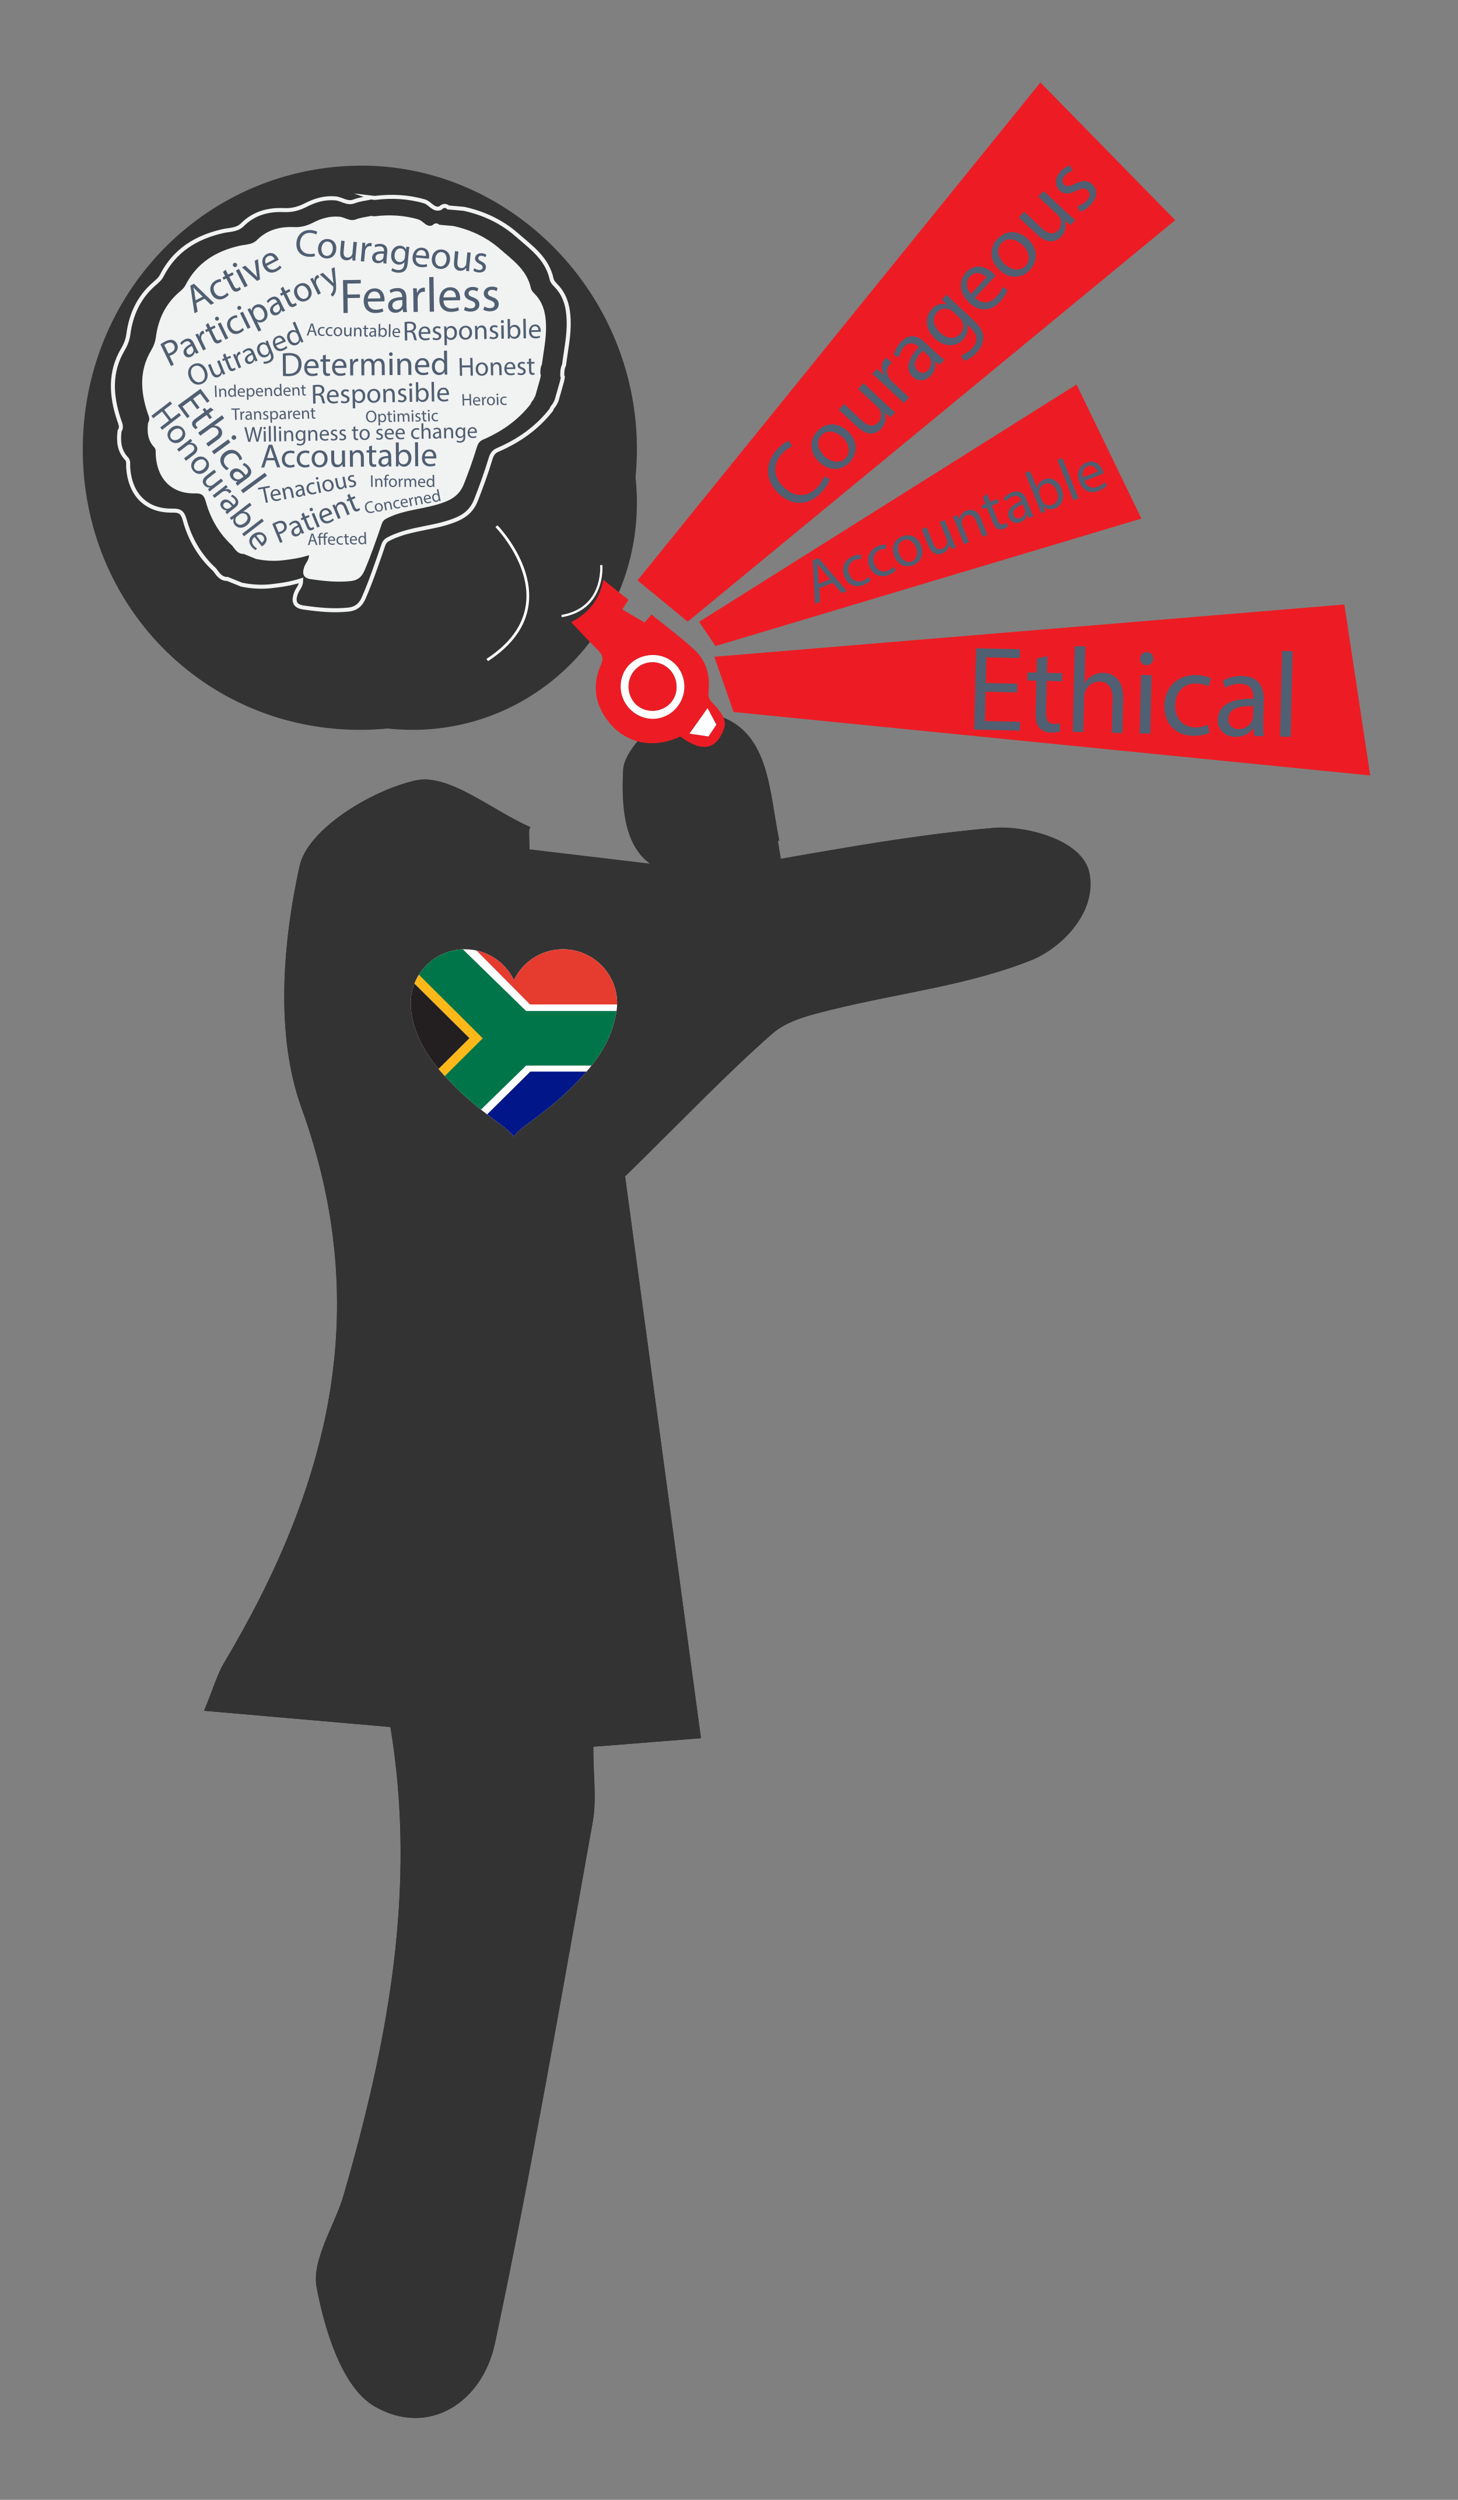 <svg xmlns="http://www.w3.org/2000/svg" xmlns:xlink="http://www.w3.org/1999/xlink" width="560" height="960" viewBox="0 0 560 960"><rect x="0" y="0" width="560" height="960" fill="#808080" stroke="none"/><g fill="#333"><path d="M299.343 322.758c-4.674-22.465-3.365-49.705-36.375-49.762-8.295-.014-23.168 14.234-23.6 22.541-1.055 19.518 1.992 41.779 31.791 38.635-38.678.039-77.229.039-115.779.039-.094-2.133-.189-4.262-.303-6.412 14.801-.699 29.59-1.41 44.395-2.125 1.434-2.658 2.859-5.307 4.291-7.969-14.902-6.625-31.512-20.875-44.262-17.971-17.086 3.869-41.361 18.762-44.447 32.879-6.523 29.732-9.314 64.99.721 92.791 28.23 78.137 10.096 146.451-29.836 213.367-2.42 4.07-3.711 8.811-7.555 18.209 24.902 2.178 46.918 4.086 71.564 6.24 10.268 62.02-1.004 121.018-17.895 179.502-3.49 12.137-12.516 25.018-10.412 35.916 3.145 16.428 9.834 38.303 22.201 45.461 20.557 11.912 41.398-1.275 46.27-24.223 14.078-66.428 25.541-133.422 37.559-200.285 1.516-8.48.207-17.469.207-28.791 13.477-1.076 25.422-2.035 41.354-3.293-10.43-77.236-20.646-152.934-29.143-215.74 23.727-23.26 39.496-39.877 56.654-54.906 5.9-5.16 15.064-7.227 23.107-9.219 25.713-6.348 52.695-9.34 76.928-19.178 10.07-4.102 14.426-22.219 21.379-33.957-12.1-5.885-24.689-17.566-36.215-16.602-37.58 3.182-74.766 10.996-112.104 17.02 9.099-3.765 18.198-7.501 29.505-12.167zm-141.578-42.479c47.434.412 86.092-37.822 86.857-85.879.77-49.418-39.527-90.539-87.588-89.367-47.434 1.176-84.732 40.033-84.674 88.262.049 48.314 37.627 86.576 85.405 86.984z"/><path fill-rule="evenodd" clip-rule="evenodd" d="M203.399 326.168c.078-2.666-.279-4.553-.08-8.703-14.891-6.629-31.068-20.635-43.818-17.73-17.086 3.869-41.361 18.762-44.447 32.879-6.523 29.732-9.314 64.99.721 92.791 28.23 78.137 10.096 146.451-29.836 213.367-2.42 4.07-3.711 8.811-7.555 18.209 24.902 2.178 46.918 4.086 71.564 6.24 10.268 62.02-1.004 121.018-17.895 179.502-3.49 12.137-12.516 25.018-10.412 35.916 3.145 16.428 9.834 38.303 22.201 45.461 20.557 11.912 41.398-1.275 46.27-24.223 14.078-66.428 25.541-133.422 37.559-200.285 1.516-8.48.207-17.469.207-28.791 13.477-1.076 25.422-2.035 41.354-3.293-10.43-77.236-20.646-152.934-29.143-215.74 23.727-23.26 39.496-39.877 56.654-54.906 5.9-5.16 15.064-7.227 23.107-9.219 25.713-6.348 52.695-9.34 76.928-19.178 10.07-4.102 24.609-17.354 21.744-32.973-2.434-13.232-25.055-18.551-36.58-17.586-37.58 3.182-74.766 10.996-112.104 17.02l1.191-.715"/><path fill-rule="evenodd" clip-rule="evenodd" d="M31.796 172.744c.049 59.727 46.488 107.029 105.508 107.535 58.605.508 106.367-46.76 107.318-106.172.951-61.094-48.836-111.928-108.213-110.475-58.607 1.452-104.687 49.485-104.613 109.112zM269.696 340.062c9.1-3.76 19.852-.674 31.158-5.338-4.676-22.461-4.877-61.672-37.887-61.729-8.295-.014-23.168 14.234-23.6 22.541-1.055 19.518 1.123 43.281 30.846 40.146-.046.025-.517 4.38-.517 4.38z"/></g><g fill-rule="evenodd" clip-rule="evenodd"><path fill="#ED1C24" d="M278.097 279.727c-3.656 10.545-11.102 7.346-16.764 3.102-9.85 4.643-20.693 3.252-27.83-5.959-5.029-6.494-6.072-13.877-2.742-21.428 1.201-2.713.607-4.139-1.271-5.973-3.535-3.441-6.861-7.111-10.123-10.523 8.402-4.422 11.135-10.287 12.371-16.273 2.957 2.355 6.199 4.939 9.643 7.68-.604.941-1.355 2.119-2.367 3.719 2.721 1.58 5.482 3.191 8.543 4.975.311-.348 1.236-1.402 2.684-3.031 5.709 4.652 11.756 8.963 17.039 14.084 4.184 4.059 5.51 9.688 4.861 15.582-.201 1.871.217 3.037 1.756 4.541 1.868 1.824 5.622 6.015 4.2 9.504m-15.369-17.754c-.943-6.709-6.961-11.232-13.725-10.301-6.844.934-11.375 6.82-10.488 13.594.898 6.777 7.312 11.662 13.98 10.637 6.539-1.01 11.164-7.294 10.233-13.93zm9.382 20.851c.338-.291 1.49-2.588 3.035-4.525l-3.383-6.352c-2.49 3.523-4.498 6.35-6.926 9.773 1.987.37 5.048.696 7.274 1.104z"/><path fill="#fff" d="M262.728 261.973c.932 6.637-3.693 12.92-10.232 13.93-6.668 1.025-13.082-3.859-13.98-10.637-.887-6.773 3.645-12.66 10.488-13.594 6.763-.932 12.78 3.592 13.724 10.301zm-21.27 2.584c.539 5.354 4.965 8.967 10.234 8.355 5.133-.588 8.641-4.939 8.133-10.074-.531-5.273-5.074-9.021-10.264-8.471-4.949.533-8.609 5.137-8.103 10.19zM272.11 282.824c-2.227-.408-5.287-.734-7.273-1.104 2.428-3.424 4.436-6.25 6.926-9.773 1.068 2.004 2.1 3.947 3.383 6.352"/><path fill="#ED1C24" d="M241.458 264.557c-.506-5.053 3.154-9.656 8.104-10.189 5.189-.551 9.732 3.197 10.264 8.471.508 5.135-3 9.486-8.133 10.074-5.27.61-9.696-3.003-10.235-8.356z"/></g><path clip-rule="evenodd" stroke="#fff" stroke-width="1.044" stroke-miterlimit="10" d="M190.681 202.066s29.342 29.934-3.537 51.4" fill="none"/><path clip-rule="evenodd" stroke="#fff" stroke-width=".87" stroke-miterlimit="10" d="M230.937 217.002s1.525 16.752-15.23 19.584" fill="none"/><path fill-rule="evenodd" clip-rule="evenodd" fill="#ED1C24" d="M264.147 238.736l187.239-154.195-51.766-52.871-154.762 191.213zM281.771 273.436l244.511 24.365-9.916-65.668-242.01 20.076zM268.524 238.791l144.965-91.133 24.914 51.492-163.615 48.955z"/><g clip-rule="evenodd"><path stroke="#F1F2F2" stroke-width="1.543" stroke-miterlimit="10" d="M45.761 161.377c-3.135-9.303-3.725-18.492 1.441-27.199 1.1-1.859 1.812-3.691 2.1-5.838 1.02-7.715 4.125-14.279 9.928-19.318 1.064-.922 2.242-1.891 2.865-3.117 5.021-9.857 13.262-14.77 23.371-17.123 2.57-.596 5.541-.398 7.594-2.447 4.504-4.518 10.09-5.918 16.01-5.652 3.086.139 5.666-.561 8.301-1.902 3.574-1.834 7.17-2.947 11.408-2.607 2.475.197 4.586 2.215 7.27 1.156 2.09-.814 4.389-1.016 6.598-1.492l-.035-.012c.525.059 1.064.219 1.586.154 6.336-.74 12.498-.469 18.801 1.344 2.254.643 3.463 3.537 6.102 2.619.949-.951 1.961-1.24 3.08-.27l6.051.529c7.508 1.656 14.389 4.822 20.275 9.984 5.453 4.791 11.674 9.027 13.391 17.088.195.896 1.004 1.732 1.68 2.436 3.539 3.645 4.652 8.154 4.834 13.166.221 5.889-1.045 11.562-1.777 17.316-.67 1.307-.689 2.729-.67 4.164.088.125.152.25.215.373l-.049.402c-.086.424-.172.844-.25 1.27-.701 2.473-1.402 4.947-2.109 7.42-.201.424-.406.854-.627 1.268l-.322.52c-.145.199-.287.395-.447.584-.307.371-.525.793-.664 1.229-5.498 7.037-12.561 11.918-20.623 15.385-1.566.678-2.215 1.82-2.695 3.414-1.598 5.332-3.502 10.547-5.523 15.727-1.436 3.67-3.803 5.928-7.293 7.438-8.137 3.52-17.236 3.314-25.318 7.107-1.492.705-2.475 1.172-3.027 2.811-2.346 6.836-4.67 13.688-7.535 20.314-1.168 2.693-2.963 4.17-5.852 4.477-5.822.615-11.586.021-17.33-.803-3.289-.473-4.018-2.326-2.795-5.582.568-1.535 1.957-2.68 1.957-4.836-3.783 1.236-7.576 1.793-11.389 2.227-3.861.438-7.699.201-11.523-.578-1.803-.73-3.609-1.469-5.426-2.201-2.457.084-3.629-1.807-4.9-3.533-5.678-5.188-9.467-11.693-11.506-19.15-.795-2.885-1.889-3.609-4.598-3.551-10.143.236-16.488-6.117-17.107-16.74-.064-1.084.25-2.287-.623-3.213-2.859-3.02-3.184-6.713-2.684-10.629.991-1.414.304-2.736-.161-4.129z" fill="none"/><path fill-rule="evenodd" fill="#F1F2F2" d="M56.737 158.713c-2.779-8.24-3.301-16.383 1.281-24.1.98-1.643 1.607-3.27 1.857-5.17.904-6.838 3.658-12.654 8.803-17.121.939-.814 1.98-1.674 2.533-2.758 4.449-8.734 11.75-13.088 20.715-15.174 2.271-.527 4.904-.354 6.721-2.172 3.996-4 8.941-5.238 14.189-5.008 2.732.125 5.023-.492 7.348-1.682 3.18-1.621 6.361-2.609 10.119-2.311 2.193.172 4.057 1.957 6.441 1.027 1.844-.721 3.889-.908 5.842-1.326l-.029-.008c.461.049.941.191 1.396.135 5.617-.654 11.082-.414 16.668 1.191 1.996.568 3.07 3.135 5.4 2.318.85-.842 1.744-1.098 2.732-.238 1.785.156 3.576.314 5.361.473 6.646 1.463 12.748 4.271 17.957 8.848 4.842 4.244 10.35 8 11.871 15.139.172.793.889 1.533 1.494 2.154 3.139 3.234 4.117 7.232 4.279 11.666.195 5.219-.928 10.246-1.574 15.344-.594 1.156-.613 2.422-.594 3.691.078.107.133.223.186.33l-.039.361-.221 1.123c-.627 2.189-1.246 4.379-1.863 6.574-.182.375-.369.754-.564 1.123l-.285.457c-.131.182-.254.354-.396.52-.266.326-.459.697-.584 1.092-4.871 6.232-11.129 10.555-18.273 13.631-1.387.6-1.959 1.611-2.387 3.02-1.418 4.729-3.109 9.35-4.9 13.938-1.27 3.254-3.369 5.254-6.455 6.586-7.221 3.123-15.279 2.939-22.441 6.305-1.318.617-2.188 1.033-2.682 2.49-2.078 6.057-4.141 12.121-6.676 17.998-1.031 2.389-2.625 3.697-5.186 3.967-5.154.543-10.266.02-15.354-.713-2.918-.422-3.561-2.062-2.48-4.943.51-1.361 1.736-2.379 1.74-4.287-3.355 1.096-6.715 1.59-10.09 1.973-3.426.387-6.828.178-10.211-.512l-4.805-1.949c-2.182.074-3.221-1.602-4.35-3.135-5.021-4.594-8.383-10.359-10.195-16.967-.701-2.553-1.674-3.195-4.068-3.141-8.99.203-14.617-5.42-15.162-14.836-.059-.963.227-2.031-.549-2.846-2.541-2.68-2.826-5.953-2.381-9.42.885-1.255.279-2.425-.139-3.657z"/></g><g fill="#505F72"><path d="M75.369 116.355l.528 3.321-1.205.622-1.591-10.602 1.405-.726 7.734 7.431-1.245.643-2.428-2.339-3.198 1.65zm2.487-2.436l-2.224-2.141c-.505-.485-.914-.952-1.318-1.405l-.027.014c.143.605.278 1.229.389 1.869l.463 3.065 2.717-1.402zM87.854 113.198c-.225.319-.797.886-1.667 1.335-1.954 1.008-3.909.339-4.931-1.641-1.029-1.994-.41-4.144 1.705-5.235.696-.359 1.4-.503 1.805-.509l.202 1.049c-.364-.016-.881.064-1.523.396-1.485.767-1.722 2.279-1.025 3.63.774 1.499 2.214 1.926 3.499 1.262.669-.345 1.021-.748 1.28-1.067l.655.78zM86.645 103.568l.96 1.86 1.687-.871.463.896-1.687.871 1.803 3.493c.414.803.877 1.141 1.533.802.308-.159.515-.316.641-.433l.509.855c-.178.211-.506.465-.96.7-.549.283-1.08.337-1.527.161-.514-.175-.932-.689-1.325-1.452l-1.823-3.533-1.004.518-.463-.896 1.004-.518-.802-1.553.991-.9zM90.986 101.378c.221.395.092.867-.376 1.109-.415.214-.875.045-1.083-.356-.214-.415-.071-.896.356-1.116.443-.229.889-.052 1.103.363zm2.972 8.975l-3.343-6.478 1.178-.608 3.343 6.478-1.178.608zM94.2 102.024l3.15 2.984c.518.478.968.924 1.378 1.39l.041-.021c-.13-.611-.219-1.244-.308-1.942l-.621-4.29 1.231-.636.8 7.791-1.124.58-5.806-5.207 1.259-.649zM102.485 102.121c.848 1.579 2.204 1.709 3.382 1.101.843-.435 1.275-.845 1.62-1.261l.636.74c-.318.401-.917.981-1.947 1.514-1.994 1.029-3.862.333-4.871-1.622-1.008-1.954-.652-4.087 1.235-5.061 2.115-1.092 3.638.479 4.252 1.669.124.241.194.442.243.57l-4.55 2.35zm3.017-2.626c-.373-.757-1.295-1.754-2.62-1.07-1.19.615-1.146 1.981-.819 2.845l3.439-1.775z"/></g><g fill="#505F72"><path d="M131.745 107.567l6.801-.102.021 1.369-5.171.077.063 4.2 4.778-.071.02 1.35-4.778.071.086 5.719-1.63.024-.19-12.637zM141.279 115.828c.071 2.231 1.509 3.128 3.157 3.104 1.181-.018 1.89-.234 2.504-.506l.299 1.177c-.577.271-1.566.586-3.008.607-2.792.042-4.487-1.771-4.528-4.508-.041-2.737 1.538-4.918 4.18-4.957 2.96-.044 3.786 2.55 3.811 4.219.005.337-.028.6-.044.769l-6.371.095zm4.816-1.253c.003-1.051-.471-2.675-2.326-2.647-1.668.025-2.375 1.573-2.489 2.719l4.815-.072zM154.834 119.864l-.148-1.142-.056.001c-.495.72-1.459 1.372-2.752 1.391-1.836.028-2.793-1.252-2.812-2.564-.033-2.194 1.897-3.423 5.401-3.456l-.003-.188c-.011-.75-.238-2.098-2.092-2.07-.843.012-1.72.288-2.351.71l-.391-1.083c.742-.499 1.824-.833 2.967-.85 2.772-.042 3.476 1.842 3.503 3.661l.051 3.394c.012.788.061 1.556.183 2.172l-1.5.024zm-.313-4.628c-1.799-.011-3.836.339-3.81 2.102.016 1.069.735 1.564 1.579 1.552 1.18-.018 1.918-.779 2.169-1.552.053-.169.088-.358.085-.526l-.023-1.576zM158.752 113.56c-.016-1.069-.048-1.987-.117-2.831l1.443-.022.083 1.781.075-.001c.394-1.225 1.376-2.008 2.481-2.024.187-.003.318.014.469.048l.023 1.557c-.169-.035-.338-.051-.562-.047-1.162.017-1.973.911-2.179 2.152-.034.225-.068.488-.063.77l.072 4.837-1.63.024-.095-6.244zM164.85 106.398l1.648-.025.2 13.313-1.648.025-.2-13.313zM170.327 115.394c.071 2.231 1.508 3.129 3.157 3.104 1.181-.018 1.89-.234 2.503-.506l.299 1.177c-.577.271-1.565.586-3.008.607-2.791.042-4.486-1.771-4.528-4.509-.041-2.737 1.539-4.917 4.18-4.957 2.96-.044 3.786 2.55 3.811 4.22.005.337-.028.6-.044.769l-6.37.095zm4.817-1.253c.002-1.05-.472-2.675-2.327-2.647-1.668.025-2.375 1.574-2.489 2.72l4.816-.073zM178.611 117.821c.492.312 1.359.637 2.183.625 1.199-.018 1.752-.626 1.741-1.377-.012-.788-.487-1.212-1.711-1.644-1.639-.557-2.42-1.445-2.437-2.532-.022-1.463 1.141-2.68 3.088-2.709.918-.014 1.728.236 2.238.529l-.394 1.206c-.359-.22-1.02-.51-1.863-.497-.975.015-1.51.585-1.5 1.261.011.75.56 1.079 1.747 1.512 1.583.576 2.401 1.352 2.421 2.702.024 1.594-1.196 2.737-3.351 2.77-.993.015-1.915-.215-2.557-.58l.395-1.266zM186.032 117.71c.492.312 1.359.637 2.184.625 1.199-.018 1.752-.626 1.741-1.377-.012-.788-.487-1.212-1.711-1.644-1.639-.557-2.421-1.445-2.437-2.532-.022-1.463 1.141-2.68 3.088-2.709.918-.014 1.728.236 2.238.529l-.394 1.206c-.359-.22-1.02-.51-1.863-.497-.974.015-1.509.585-1.499 1.261.011.75.56 1.079 1.747 1.512 1.583.576 2.401 1.352 2.421 2.702.024 1.594-1.196 2.737-3.351 2.77-.993.015-1.915-.215-2.558-.58l.394-1.266z"/></g><g fill="#505F72"><path d="M79.319 142.167c1.038 2.524.051 4.495-1.823 5.265-1.939.797-3.919-.145-4.831-2.366-.957-2.328-.134-4.447 1.828-5.253 2.005-.825 3.931.177 4.826 2.354zm-5.65 2.461c.644 1.567 2.071 2.621 3.563 2.008 1.503-.618 1.786-2.349 1.101-4.014-.599-1.458-1.988-2.668-3.567-2.019-1.569.645-1.758 2.415-1.097 4.025zM85.906 142.155c.223.544.431 1.018.634 1.418l-.85.35-.408-.838-.021.009c-.076.528-.404 1.312-1.341 1.697-.828.341-2.007.291-2.768-1.559l-1.266-3.08.958-.394 1.199 2.916c.411 1.001.993 1.55 1.865 1.192.643-.264.906-.894.906-1.391-.004-.163-.043-.351-.114-.525l-1.328-3.231.958-.394 1.576 3.83zM86.452 135.686l.621 1.513 1.373-.564.3.729-1.373.564 1.167 2.841c.269.653.606.946 1.14.727.25-.103.422-.211.529-.294l.338.701c-.154.151-.425.327-.796.479-.447.184-.864.19-1.201.023-.389-.17-.679-.598-.934-1.219l-1.181-2.873-.817.336-.3-.729.817-.336-.519-1.263.836-.635zM90.198 137.834c-.254-.62-.485-1.149-.718-1.625l.838-.345.458 1.021.043-.018c-.051-.807.343-1.49.986-1.754l.286-.079.371.903c-.106.018-.209.047-.34.101-.676.278-.945.986-.78 1.758.032.14.072.301.14.464l1.154 2.808-.948.39-1.49-3.624zM98.114 138.816l-.349-.633-.033.014c-.124.535-.538 1.138-1.29 1.447-1.067.439-1.921-.089-2.234-.85-.523-1.273.324-2.436 2.366-3.263l-.045-.109c-.179-.435-.621-1.168-1.699-.725-.491.202-.94.563-1.211.956l-.478-.541c.319-.463.875-.908 1.54-1.181 1.612-.663 2.457.275 2.89 1.33l.81 1.971c.188.457.393.894.606 1.226l-.873.358zm-1.247-2.63c-1.055.409-2.167 1.083-1.746 2.106.255.619.79.743 1.28.541.687-.282.943-.896.912-1.405-.008-.112-.03-.229-.071-.328l-.375-.914zM102.82 130.725c.135.39.288.824.552 1.465l1.257 3.058c.496 1.208.561 2.046.236 2.713-.316.689-.993 1.146-1.658 1.42-.632.26-1.392.393-1.933.286l-.061-.827c.438.073 1.063.046 1.717-.223.981-.403 1.49-1.211.944-2.538l-.242-.588-.021.009c-.093.61-.499 1.236-1.316 1.572-1.307.537-2.7-.188-3.3-1.646-.733-1.785.017-3.276 1.226-3.773.915-.376 1.613-.103 2.021.238l.022-.009-.283-.812.839-.345zm-.136 2.486c-.067-.163-.136-.3-.234-.413-.402-.483-1.058-.748-1.755-.461-.916.376-1.252 1.417-.751 2.637.425 1.033 1.301 1.678 2.337 1.252.588-.242.97-.832.927-1.525-.014-.187-.067-.38-.135-.544l-.389-.946zM106.051 132.678c.554 1.287 1.601 1.479 2.56 1.084.687-.282 1.052-.571 1.348-.872l.445.618c-.275.292-.782.703-1.62 1.047-1.624.667-3.031 0-3.685-1.589s-.23-3.225 1.306-3.856c1.722-.708 2.801.617 3.198 1.584.081.196.122.358.151.46l-3.703 1.524zm2.529-1.841c-.239-.613-.89-1.453-1.969-1.009-.969.399-1.027 1.466-.831 2.161l2.8-1.152zM113.362 123.518l2.616 6.365c.192.468.422.996.603 1.342l-.86.354-.419-.896-.022.009c-.052.708-.512 1.419-1.372 1.773-1.275.524-2.698-.151-3.356-1.751-.731-1.747-.084-3.272 1.202-3.801.806-.331 1.507-.174 1.921.152l.022-.009-1.292-3.145.957-.393zm.933 4.996c-.049-.12-.128-.279-.209-.384-.393-.552-1.122-.837-1.84-.542-.991.408-1.222 1.521-.743 2.685.438 1.065 1.323 1.732 2.358 1.307.643-.264 1.057-.931.936-1.72-.021-.144-.064-.279-.126-.432l-.376-.914z"/></g><g fill="#505F72"><path d="M104.591 201.229c.426-.265.999-.576 1.761-.889.937-.385 1.713-.45 2.31-.237.547.182 1.006.618 1.273 1.27.273.663.292 1.267.078 1.799-.282.739-.987 1.348-1.914 1.728-.283.117-.549.213-.79.248l1.208 2.938-.947.39-2.979-7.247zm2.401 3.146c.229-.03.5-.116.816-.246 1.144-.47 1.613-1.312 1.197-2.323-.398-.969-1.276-1.156-2.322-.726-.415.17-.717.334-.862.444l1.171 2.851zM115.966 205.024l-.349-.633-.033.014c-.124.535-.538 1.138-1.29 1.447-1.067.438-1.922-.089-2.234-.851-.523-1.272.324-2.435 2.366-3.261l-.045-.109c-.179-.436-.621-1.168-1.699-.725-.491.202-.94.563-1.212.956l-.477-.542c.319-.461.875-.907 1.54-1.18 1.612-.663 2.457.275 2.89 1.33l.81 1.971c.188.457.393.894.606 1.226l-.873.357zm-1.246-2.629c-1.055.408-2.167 1.082-1.746 2.104.255.62.79.744 1.28.542.687-.282.943-.896.912-1.404-.008-.112-.03-.229-.071-.328l-.375-.914zM116.619 196.831l.622 1.512 1.373-.564.299.729-1.373.564 1.167 2.841c.269.652.606.946 1.14.727.25-.103.423-.212.529-.294l.338.701c-.154.151-.426.327-.796.479-.446.184-.864.189-1.2.023-.389-.17-.679-.599-.934-1.219l-1.181-2.873-.817.336-.299-.729.817-.336-.519-1.262.834-.635zM120.149 195.418c.145.322.013.682-.369.839-.337.139-.685-.024-.819-.351-.139-.338.005-.702.354-.845.36-.148.696.019.834.357zm1.705 7.186l-2.165-5.268.959-.394 2.165 5.268-.959.394zM123.926 198.877c.554 1.286 1.602 1.479 2.56 1.085.687-.282 1.051-.572 1.348-.872l.445.619c-.275.291-.781.703-1.62 1.047-1.624.667-3.031 0-3.684-1.589s-.231-3.225 1.306-3.856c1.721-.708 2.8.617 3.198 1.584.081.196.122.357.15.46l-3.703 1.522zm2.529-1.841c-.239-.613-.89-1.453-1.969-1.009-.97.398-1.027 1.466-.832 2.16l2.801-1.151zM128.279 195.473c-.223-.544-.417-.986-.629-1.408l.85-.349.413.849.021-.009c.056-.607.464-1.348 1.336-1.707.73-.3 2.043-.331 2.785 1.475l1.292 3.146-.959.395-1.248-3.036c-.35-.849-.956-1.427-1.86-1.055-.632.26-.938.908-.883 1.508.005.138.051.31.118.473l1.302 3.167-.959.395-1.579-3.844zM134.226 189.594l.622 1.512 1.373-.564.299.729-1.373.564 1.167 2.841c.269.652.606.946 1.14.727.25-.103.422-.212.529-.294l.338.701c-.153.151-.425.327-.795.479-.447.184-.864.189-1.201.023-.389-.17-.679-.599-.934-1.219l-1.181-2.873-.817.336-.299-.729.817-.336-.519-1.262.834-.635z"/></g><g fill="#505F72"><path d="M155.388 123.7c.464-.104 1.131-.168 1.766-.18.985-.018 1.623.151 2.075.545.365.312.576.795.585 1.346.017.942-.565 1.577-1.313 1.844v.032c.554.181.892.684 1.074 1.422.25.991.432 1.676.585 1.949l-.953.017c-.12-.199-.29-.811-.507-1.696-.229-.981-.617-1.345-1.455-1.362l-.868.016.055 3.092-.921.016-.123-7.041zm.979 3.234l.942-.017c.985-.018 1.6-.568 1.586-1.384-.017-.921-.691-1.312-1.666-1.305-.444.008-.761.056-.909.101l.047 2.605zM161.694 128.238c.043 1.259.857 1.764 1.789 1.747.667-.012 1.067-.135 1.415-.29l.17.664c-.326.154-.883.333-1.698.348-1.578.028-2.539-.993-2.566-2.539-.027-1.545.861-2.779 2.354-2.806 1.673-.03 2.144 1.434 2.161 2.376.003.191-.016.339-.024.435l-3.601.065zm2.72-.716c0-.593-.271-1.509-1.318-1.491-.942.017-1.34.892-1.402 1.539l2.72-.048zM166.375 129.595c.278.175.769.356 1.235.348.678-.012.989-.356.981-.779-.008-.445-.277-.684-.97-.926-.927-.312-1.37-.812-1.381-1.427-.015-.825.64-1.515 1.741-1.535.519-.009.978.131 1.266.295l-.221.682c-.203-.124-.577-.286-1.053-.278-.551.01-.853.333-.846.713.007.424.318.609.99.852.896.323 1.358.76 1.372 1.522.016.9-.671 1.547-1.889 1.569-.561.01-1.083-.119-1.446-.324l.221-.712zM170.648 127.02c-.012-.656-.042-1.186-.072-1.672l.837-.015.058.878h.021c.371-.631.967-1.012 1.803-1.027 1.239-.022 2.189 1.01 2.217 2.566.033 1.842-1.074 2.773-2.281 2.794-.678.012-1.276-.274-1.592-.777h-.021l.049 2.785-.921.017-.098-5.549zm.946 1.349c.002.138.026.264.049.38.181.643.75 1.078 1.416 1.066.985-.018 1.543-.832 1.522-2.007-.018-1.027-.574-1.896-1.559-1.879-.635.012-1.22.477-1.388 1.179-.03.117-.059.255-.057.382l.017.879zM181.322 127.677c.034 1.895-1.265 2.745-2.503 2.767-1.387.024-2.475-.973-2.503-2.593-.03-1.715 1.074-2.741 2.493-2.766 1.471-.026 2.485 1.025 2.513 2.592zm-4.065.125c.02 1.123.681 1.958 1.591 1.941.89-.016 1.542-.864 1.521-2.018-.015-.868-.469-1.961-1.57-1.942s-1.559 1.045-1.542 2.019zM182.474 126.523c-.009-.529-.027-.962-.067-1.386l.826-.015.067.846h.021c.246-.491.83-.979 1.677-.994.709-.012 1.818.392 1.85 2.148l.054 3.061-.932.016-.053-2.954c-.015-.826-.334-1.508-1.213-1.492-.614.011-1.083.453-1.232.975-.041.117-.059.276-.056.435l.055 3.081-.932.017-.065-3.738zM188.27 129.206c.279.175.769.356 1.235.348.678-.012.989-.356.981-.779-.008-.445-.277-.684-.97-.925-.927-.312-1.371-.813-1.381-1.427-.015-.825.641-1.515 1.742-1.534.519-.009.977.13 1.266.295l-.221.682c-.203-.124-.576-.287-1.053-.278-.551.01-.853.333-.846.713.007.424.318.609.99.851.895.323 1.358.76 1.372 1.522.016.9-.671 1.547-1.889 1.569-.561.01-1.083-.118-1.446-.324l.22-.713zM193.526 123.499c.016.317-.212.576-.583.583-.328.006-.565-.245-.571-.562-.006-.329.233-.586.572-.592.349-.007.576.242.582.571zm-.922 6.583l-.091-5.125.932-.017.091 5.125-.932.017zM195.038 130.039c.015-.35.027-.869.019-1.324l-.11-6.194.921-.016.057 3.219h.021c.318-.578.904-.959 1.73-.974 1.271-.022 2.19 1.02 2.207 2.577.033 1.831-1.105 2.763-2.249 2.783-.741.013-1.339-.262-1.732-.933h-.032l-.027.848-.805.014zm.927-2.071c.002.116.025.233.048.338.191.643.74 1.077 1.417 1.065.974-.017 1.542-.821 1.521-1.997-.018-1.027-.563-1.896-1.559-1.878-.635.011-1.22.456-1.398 1.168-.019.106-.049.234-.046.382l.017.922zM200.968 122.414l.932-.017.133 7.517-.932.017-.133-7.517zM204.075 127.485c.043 1.259.857 1.764 1.789 1.747.667-.012 1.067-.135 1.414-.289l.17.664c-.326.154-.883.333-1.698.348-1.578.028-2.539-.992-2.566-2.539-.027-1.545.861-2.78 2.354-2.806 1.673-.03 2.144 1.434 2.161 2.376.003.191-.016.339-.024.435l-3.6.064zm2.72-.716c0-.593-.271-1.509-1.318-1.491-.942.017-1.34.892-1.402 1.539l2.72-.048z"/></g><g fill="#505F72"><path d="M120.153 147.951c.464-.103 1.13-.168 1.765-.18.985-.018 1.624.151 2.075.546.365.312.576.794.585 1.345.017.942-.565 1.578-1.312 1.845v.032c.554.181.891.683 1.073 1.421.25.991.432 1.677.585 1.949l-.953.017c-.12-.199-.29-.81-.507-1.696-.229-.981-.617-1.345-1.454-1.362l-.868.016.055 3.092-.921.016-.123-7.041zm.978 3.234l.942-.017c.985-.018 1.6-.569 1.585-1.384-.016-.921-.691-1.312-1.665-1.305-.445.008-.761.056-.909.101l.047 2.605zM126.458 152.488c.043 1.259.857 1.764 1.789 1.748.667-.012 1.067-.135 1.414-.29l.171.664c-.326.154-.884.333-1.699.348-1.578.028-2.538-.993-2.566-2.539-.027-1.545.862-2.779 2.354-2.806 1.673-.03 2.144 1.434 2.161 2.376.003.191-.016.339-.024.435l-3.6.064zm2.72-.716c0-.593-.271-1.509-1.319-1.491-.942.017-1.339.892-1.402 1.539l2.721-.048zM131.14 153.846c.278.175.769.357 1.235.349.678-.012.989-.356.981-.78-.008-.445-.276-.684-.97-.926-.927-.312-1.37-.812-1.381-1.426-.015-.826.641-1.516 1.742-1.535.519-.009.977.131 1.266.295l-.221.682c-.203-.124-.577-.286-1.053-.278-.551.01-.852.333-.845.714.007.424.318.609.989.851.896.323 1.359.76 1.372 1.522.016.9-.672 1.547-1.889 1.569-.561.01-1.083-.119-1.446-.324l.22-.713zM135.413 151.271c-.012-.657-.042-1.186-.072-1.673l.837-.015.058.878h.021c.371-.631.967-1.012 1.804-1.027 1.239-.022 2.189 1.01 2.217 2.566.033 1.842-1.073 2.773-2.28 2.794-.678.012-1.276-.274-1.593-.777h-.021l.05 2.785-.921.017-.1-5.548zm.945 1.349c.002.138.025.264.049.38.181.643.75 1.078 1.417 1.066.985-.018 1.542-.833 1.521-2.008-.018-1.027-.574-1.896-1.558-1.878-.636.011-1.221.477-1.388 1.179-.03.117-.059.254-.057.382l.016.879zM146.086 151.928c.034 1.896-1.264 2.745-2.503 2.767-1.387.024-2.475-.973-2.503-2.593-.03-1.715 1.074-2.741 2.493-2.766 1.472-.027 2.486 1.025 2.513 2.592zm-4.064.125c.02 1.123.68 1.958 1.591 1.942.89-.016 1.542-.864 1.521-2.018-.016-.868-.469-1.962-1.57-1.942-1.102.019-1.56 1.044-1.542 2.018zM147.239 150.774c-.01-.529-.027-.963-.067-1.386l.826-.015.068.846h.021c.245-.491.83-.979 1.677-.994.709-.012 1.817.392 1.849 2.149l.054 3.06-.931.016-.052-2.954c-.015-.825-.334-1.508-1.213-1.492-.614.011-1.083.453-1.232.975-.041.117-.059.276-.056.435l.055 3.081-.932.017-.067-3.738zM153.034 153.457c.278.175.769.357 1.235.349.677-.012.989-.357.981-.78-.008-.445-.277-.684-.97-.925-.927-.312-1.37-.812-1.381-1.427-.015-.826.641-1.515 1.741-1.535.519-.009.977.131 1.266.295l-.221.682c-.203-.124-.577-.287-1.054-.278-.55.01-.852.333-.845.714.007.424.318.609.989.851.896.323 1.359.76 1.373 1.522.016.9-.672 1.547-1.889 1.569-.561.01-1.083-.118-1.446-.323l.221-.714zM158.29 147.75c.016.317-.212.575-.583.582-.328.006-.565-.244-.571-.562-.006-.329.233-.587.571-.593.35-.006.577.244.583.573zm-.921 6.583l-.091-5.125.932-.017.091 5.125-.932.017zM159.802 154.29c.016-.35.027-.869.019-1.324l-.11-6.194.921-.016.057 3.219h.021c.319-.578.905-.959 1.731-.974 1.27-.022 2.189 1.02 2.206 2.577.033 1.832-1.105 2.763-2.249 2.783-.741.013-1.34-.262-1.732-.933h-.032l-.027.847-.805.015zm.927-2.071c.002.116.025.232.048.338.191.643.74 1.078 1.417 1.065.974-.017 1.542-.821 1.521-1.997-.018-1.027-.563-1.896-1.559-1.879-.636.011-1.221.456-1.399 1.169-.019.106-.048.234-.046.382l.018.922zM165.732 146.665l.932-.017.133 7.517-.932.017-.133-7.517zM168.839 151.735c.043 1.26.858 1.764 1.789 1.748.667-.012 1.067-.135 1.414-.29l.171.664c-.326.154-.884.333-1.699.348-1.578.028-2.538-.992-2.566-2.539-.027-1.545.862-2.779 2.354-2.806 1.673-.03 2.144 1.434 2.161 2.376.003.191-.016.339-.024.435l-3.6.064zm2.72-.715c0-.592-.271-1.509-1.319-1.491-.942.017-1.339.892-1.402 1.539l2.721-.048z"/></g><g fill="#505F72"><path d="M95.371 169.685l-1.53-5.609.769-.014.72 2.838c.18.699.343 1.399.453 1.941h.017c.082-.562.246-1.234.425-1.965l.702-2.856.761-.013.737 2.847c.17.666.333 1.332.427 1.924h.017c.106-.621.254-1.25.417-1.956l.694-2.856.744-.013-1.497 5.664-.761.013-.763-2.922c-.188-.716-.315-1.266-.401-1.833h-.017c-.09.562-.206 1.116-.402 1.847l-.75 2.949-.762.014zM102.088 164.38c.014.25-.167.454-.46.459-.259.004-.446-.193-.451-.443-.004-.259.185-.463.452-.468.276-.005.455.193.459.452zm-.727 5.198l-.072-4.046.736-.013.072 4.046-.736.013zM103.211 163.607l.736-.013.105 5.936-.736.013-.105-5.936zM105.183 163.572l.736-.013.105 5.936-.736.013-.105-5.936zM107.987 164.275c.013.25-.167.455-.46.459-.259.005-.446-.192-.451-.443-.004-.259.185-.462.452-.467.276-.005.455.192.459.451zm-.727 5.198l-.072-4.046.736-.013.072 4.046-.736.013zM109.163 166.487c-.008-.418-.022-.761-.053-1.095l.652-.011.054.668h.017c.194-.388.655-.773 1.324-.785.561-.01 1.436.309 1.46 1.697l.043 2.416-.735.013-.042-2.333c-.012-.652-.264-1.191-.958-1.179-.485.008-.855.358-.974.77-.032.093-.046.219-.044.344l.043 2.433-.736.013-.051-2.951zM117.268 165.248c-.012.292-.022.619-.014 1.112l.042 2.349c.017.928-.157 1.5-.544 1.858-.387.375-.953.502-1.463.511-.484.009-1.021-.099-1.352-.311l.174-.562c.271.162.691.305 1.192.296.752-.013 1.297-.416 1.279-1.436l-.008-.451h-.017c-.22.38-.649.689-1.276.7-1.003.018-1.737-.822-1.757-1.943-.024-1.371.856-2.165 1.784-2.181.703-.013 1.094.349 1.275.68h.017l.023-.611.645-.011zm-.733 1.61c-.002-.125-.013-.234-.048-.333-.142-.424-.507-.769-1.042-.759-.702.013-1.193.615-1.176 1.551.014.794.427 1.447 1.221 1.433.452-.008.856-.299 1.006-.771.04-.126.054-.269.052-.394l-.013-.727zM118.422 166.323c-.008-.418-.022-.761-.053-1.095l.652-.011.054.668h.017c.194-.389.655-.773 1.324-.785.561-.01 1.436.309 1.46 1.697l.043 2.416-.735.013-.042-2.333c-.012-.652-.264-1.191-.958-1.179-.485.008-.855.358-.974.77-.032.093-.046.218-.044.344l.043 2.433-.736.013-.051-2.951zM123.488 167.295c.035.995.677 1.393 1.413 1.38.527-.009.843-.107 1.117-.229l.135.525c-.257.121-.698.263-1.342.274-1.245.022-2.004-.784-2.025-2.005-.022-1.221.68-2.195 1.858-2.216 1.321-.023 1.693 1.133 1.707 1.877l-.019.343-2.844.051zm2.148-.565c0-.468-.213-1.192-1.042-1.178-.744.013-1.058.705-1.107 1.216l2.149-.038zM127.185 168.367c.22.138.607.282.975.275.535-.01.781-.282.775-.616-.006-.351-.219-.54-.766-.731-.732-.246-1.082-.641-1.09-1.126-.012-.652.505-1.197 1.374-1.212.41-.007.772.104 1 .233l-.174.539c-.161-.098-.456-.227-.833-.22-.435.008-.672.263-.667.564.006.334.251.48.781.672.707.254 1.073.599 1.084 1.201.013.711-.531 1.222-1.492 1.239-.443.008-.854-.093-1.142-.255l.175-.563zM130.493 168.308c.22.139.607.282.975.275.535-.009.781-.281.775-.616-.006-.351-.219-.54-.766-.731-.732-.247-1.082-.641-1.09-1.126-.012-.652.505-1.197 1.374-1.212.41-.007.772.104 1 .233l-.174.539c-.161-.098-.456-.227-.833-.22-.435.008-.672.263-.667.564.006.334.251.481.781.672.707.255 1.073.6 1.084 1.202.013.711-.531 1.222-1.492 1.239-.443.008-.855-.093-1.142-.256l.175-.563zM136.481 163.744l.021 1.162 1.053-.019.01.56-1.053.019.039 2.182c.009.502.156.784.566.776.192-.003.334-.031.425-.058l.043.551c-.141.061-.366.106-.65.112-.343.006-.62-.098-.799-.295-.213-.214-.294-.572-.303-1.049l-.039-2.207-.627.011-.01-.56.627-.011-.017-.97.714-.204zM142.028 166.798c.026 1.497-.999 2.167-1.977 2.185-1.095.02-1.954-.768-1.977-2.047-.024-1.354.848-2.164 1.968-2.184 1.163-.022 1.964.809 1.986 2.046zm-3.209.099c.016.886.537 1.546 1.256 1.533.703-.012 1.218-.683 1.202-1.594-.012-.686-.371-1.549-1.24-1.534-.87.016-1.232.826-1.218 1.595zM144.648 168.057c.22.138.607.282.975.275.535-.009.781-.281.775-.616-.006-.351-.219-.54-.765-.731-.732-.246-1.082-.641-1.09-1.126-.012-.652.505-1.197 1.375-1.212.41-.007.771.104 1 .233l-.174.539c-.161-.098-.456-.227-.833-.22-.434.008-.672.263-.667.564.006.334.251.481.781.672.707.255 1.073.6 1.083 1.202.013.711-.53 1.222-1.491 1.239-.443.008-.855-.093-1.142-.256l.173-.563zM148.447 166.852c.035.995.677 1.393 1.413 1.38.527-.009.843-.107 1.117-.229l.135.525c-.257.121-.698.263-1.342.274-1.245.022-2.004-.784-2.025-2.005-.022-1.221.68-2.195 1.858-2.216 1.321-.023 1.693 1.133 1.707 1.877l-.019.343-2.844.051zm2.148-.565c0-.468-.213-1.192-1.042-1.178-.744.013-1.058.705-1.107 1.216l2.149-.038zM152.633 166.777c.034.995.677 1.394 1.413 1.38.527-.009.843-.107 1.117-.229l.135.525c-.257.121-.698.263-1.341.274-1.246.022-2.005-.784-2.026-2.005-.022-1.221.68-2.195 1.859-2.216 1.321-.023 1.693 1.133 1.706 1.877l-.019.343-2.844.051zm2.148-.565c0-.468-.213-1.192-1.041-1.178-.744.013-1.059.705-1.108 1.216l2.149-.038zM161.096 168.367c-.19.104-.614.245-1.157.254-1.221.021-2.029-.792-2.051-2.03-.022-1.245.814-2.164 2.135-2.187.435-.008.822.094 1.023.191l-.156.572c-.178-.098-.455-.184-.856-.177-.928.017-1.417.711-1.402 1.555.017.937.628 1.502 1.431 1.488.418-.007.692-.121.899-.216l.134.55zM161.853 162.565l.736-.013.045 2.525h.017c.113-.211.294-.398.518-.528.215-.129.473-.217.749-.223.543-.009 1.419.31 1.443 1.706l.043 2.408-.736.013-.042-2.324c-.011-.652-.264-1.2-.957-1.188-.477.008-.847.35-.974.753-.04.101-.046.21-.044.353l.043 2.441-.736.013-.105-5.936zM168.836 168.379l-.068-.509h-.025c-.22.322-.65.614-1.227.624-.819.015-1.248-.555-1.258-1.14-.018-.979.842-1.528 2.406-1.547l-.001-.084c-.006-.334-.109-.935-.937-.92-.376.007-.767.131-1.048.32l-.175-.482c.331-.224.812-.375 1.322-.384 1.237-.022 1.554.817 1.568 1.628l.027 1.513c.006.351.029.694.084.969l-.668.012zm-.145-2.063c-.803-.002-1.712.156-1.698.942.008.477.33.697.706.69.527-.009.855-.35.966-.694l.038-.235-.012-.703zM170.571 165.396c-.008-.418-.022-.761-.053-1.095l.652-.011.054.668h.017c.194-.388.655-.773 1.324-.785.561-.01 1.436.309 1.46 1.697l.043 2.416-.736.013-.042-2.333c-.012-.652-.263-1.192-.957-1.179-.485.008-.855.358-.974.77-.032.093-.046.218-.044.344l.043 2.433-.736.013-.051-2.951zM178.675 164.157c-.012.292-.022.619-.014 1.112l.042 2.349c.017.928-.157 1.5-.544 1.858-.387.375-.953.502-1.463.511-.484.009-1.021-.099-1.352-.311l.174-.562c.271.162.691.305 1.192.296.753-.013 1.298-.416 1.28-1.436l-.008-.451h-.017c-.22.38-.649.689-1.276.7-1.002.018-1.737-.822-1.757-1.943-.024-1.371.856-2.164 1.784-2.181.702-.013 1.094.349 1.275.68h.017l.023-.611.644-.011zm-.732 1.61c-.002-.125-.013-.233-.048-.333-.142-.424-.507-.769-1.042-.759-.702.013-1.193.615-1.176 1.551.014.794.427 1.447 1.221 1.434.451-.008.856-.3 1.006-.771.04-.126.054-.269.052-.394l-.013-.728zM180.308 166.286c.035.995.677 1.393 1.413 1.38.527-.009.843-.107 1.117-.229l.135.525c-.257.121-.698.263-1.342.274-1.246.022-2.004-.784-2.026-2.005-.022-1.221.68-2.195 1.859-2.216 1.321-.023 1.693 1.133 1.706 1.877l-.019.343-2.843.051zm2.148-.565c0-.468-.213-1.192-1.041-1.178-.744.013-1.059.705-1.108 1.216l2.149-.038z"/></g><g fill="#505F72"><path d="M83.078 148.063l.158 4.399-.568.01-.158-4.399.568-.01zM84.191 150.141c-.012-.327-.028-.594-.057-.855l.509-.009.051.521h.013c.146-.303.501-.603 1.023-.612.438-.008 1.126.241 1.165 1.325l.068 1.886-.574.01-.065-1.821c-.018-.509-.223-.93-.765-.92-.379.006-.664.279-.75.601-.024.072-.034.17-.03.269l.068 1.899-.575.01-.081-2.304zM90.46 147.7l.137 3.818c.01.28.028.601.056.815l-.516.009-.046-.548h-.013c-.164.356-.539.63-1.055.639-.764.013-1.375-.623-1.41-1.582-.044-1.051.585-1.708 1.356-1.722.483-.008.817.215.97.466h.013l-.068-1.886.576-.009zm-.476 2.771l-.035-.241c-.098-.363-.421-.659-.853-.651-.594.01-.928.539-.903 1.237.023.64.355 1.163.976 1.152.385-.007.729-.268.818-.7l.017-.249-.02-.548zM91.846 150.837c.041.776.549 1.087 1.124 1.077.411-.007.657-.083.869-.178l.113.409c-.199.095-.542.206-1.043.215-.973.017-1.578-.613-1.612-1.566s.5-1.713 1.421-1.729c1.032-.018 1.338.885 1.359 1.466l-.01.268-2.221.038zm1.67-.441c-.006-.365-.183-.931-.829-.919-.582.01-.817.55-.849.949l1.678-.03zM94.773 150.132c-.014-.405-.039-.73-.062-1.031l.516-.009.045.542h.013c.221-.389.585-.624 1.1-.633.764-.013 1.362.623 1.396 1.583.041 1.135-.631 1.708-1.375 1.722-.417.007-.79-.168-.99-.479h-.013l.062 1.716-.568.01-.124-3.421zm.599.832l.035.235c.119.396.474.664.885.657.607-.011.942-.512.916-1.237-.022-.633-.375-1.169-.982-1.159-.391.007-.747.294-.843.727l-.03.236.019.541zM98.832 150.715c.041.776.549 1.087 1.123 1.077.412-.007.657-.083.869-.178l.113.409c-.199.096-.542.206-1.044.215-.972.017-1.577-.613-1.611-1.566-.034-.952.5-1.713 1.42-1.729 1.032-.018 1.339.884 1.36 1.465l-.01.268-2.22.039zm1.67-.441c-.007-.366-.184-.931-.83-.92-.581.01-.816.55-.848.949l1.678-.029zM101.753 149.834c-.012-.327-.028-.594-.057-.855l.509-.009.051.521h.013c.146-.303.5-.603 1.023-.612.438-.007 1.126.241 1.165 1.325l.068 1.886-.575.01-.065-1.821c-.018-.509-.223-.93-.765-.92-.379.006-.663.279-.749.601-.024.072-.034.17-.03.269l.068 1.899-.575.01-.081-2.304zM108.022 147.394l.137 3.818c.01.28.028.601.056.815l-.516.009-.046-.548h-.013c-.164.356-.54.63-1.056.639-.764.013-1.375-.623-1.409-1.582-.044-1.051.585-1.708 1.356-1.722.483-.008.818.215.971.466h.013l-.068-1.886.575-.009zm-.475 2.77l-.035-.241c-.098-.363-.422-.659-.853-.651-.594.011-.928.539-.903 1.237.023.64.355 1.163.975 1.152.385-.007.729-.268.818-.7l.017-.249-.019-.548zM109.408 150.53c.041.776.549 1.087 1.124 1.077.412-.007.657-.083.869-.178l.113.409c-.199.096-.542.206-1.044.215-.973.017-1.577-.613-1.611-1.566s.5-1.713 1.42-1.729c1.032-.018 1.339.885 1.36 1.466l-.01.268-2.221.038zm1.671-.44c-.007-.366-.184-.931-.83-.92-.582.01-.817.55-.849.949l1.679-.029zM112.33 149.65c-.012-.327-.028-.594-.057-.855l.509-.009.051.521h.013c.146-.303.501-.603 1.023-.612.438-.008 1.126.241 1.165 1.325l.068 1.886-.575.01-.065-1.821c-.018-.509-.223-.93-.765-.92-.379.006-.664.279-.75.601-.024.072-.034.17-.03.269l.068 1.899-.574.01-.081-2.304zM116.556 147.812l.033.907.823-.014.016.438-.823.014.061 1.704c.014.391.133.611.453.606.15-.003.261-.024.332-.045l.042.431c-.11.048-.285.083-.507.087-.268.005-.487-.077-.629-.231-.17-.167-.238-.447-.251-.818l-.062-1.723-.489.009-.016-.438.489-.009-.028-.757.556-.161z"/></g><g fill="#505F72"><path d="M101.023 187.707l-1.837.337-.136-.665 4.471-.821.136.665-1.846.339 1.1 5.392-.789.145-1.099-5.392zM104.787 190.502c.236 1.066 1.007 1.381 1.795 1.236.564-.104.885-.265 1.155-.445l.25.541c-.252.178-.698.409-1.388.536-1.335.245-2.312-.49-2.579-1.801s.292-2.487 1.555-2.719c1.416-.26 2.046.92 2.21 1.72l.048.373-3.046.559zm2.196-.991c-.094-.504-.468-1.246-1.355-1.083-.797.146-.997.946-.947 1.506l2.302-.423zM108.601 188.618c-.092-.449-.176-.815-.276-1.171l.699-.128.191.71.018-.003c.13-.453.55-.949 1.267-1.081.601-.11 1.605.078 1.91 1.569l.53 2.598-.788.145-.511-2.507c-.143-.701-.522-1.238-1.266-1.101-.52.096-.848.538-.892 1.003-.016.105-.006.243.021.378l.534 2.615-.789.145-.648-3.172zM116.617 190.437l-.175-.537-.027.005c-.172.386-.576.777-1.194.891-.878.161-1.453-.377-1.581-1.006-.214-1.052.6-1.798 2.278-2.096l-.019-.09c-.073-.36-.304-.989-1.191-.826-.403.074-.799.276-1.063.531l-.286-.489c.311-.299.799-.547 1.346-.647 1.326-.244 1.834.604 2.012 1.477l.332 1.627c.077.377.169.742.284 1.029l-.716.131zm-.569-2.198c-.864.141-1.809.472-1.637 1.317.104.512.494.692.897.618.564-.104.85-.53.9-.921l-.007-.259-.153-.755zM121.589 189.356c-.184.146-.612.374-1.194.48-1.308.24-2.341-.493-2.612-1.823-.273-1.339.443-2.478 1.859-2.737.466-.086.902-.044 1.139.025l-.055.643c-.21-.073-.526-.118-.956-.039-.995.183-1.382 1.018-1.197 1.926.206 1.007.978 1.508 1.838 1.351.447-.082.719-.255.922-.394l.256.568zM122.283 183.617c.064.268-.089.52-.403.577-.277.051-.518-.128-.573-.398-.057-.278.105-.532.392-.584.295-.055.527.127.584.405zm.259 5.733l-.887-4.35.789-.145.887 4.35-.789.145zM128.109 186.034c.328 1.608-.64 2.513-1.688 2.706-1.174.216-2.254-.48-2.535-1.855-.296-1.456.479-2.484 1.68-2.704 1.246-.23 2.272.523 2.543 1.853zm-3.431.676c.194.952.887 1.572 1.659 1.43.752-.138 1.172-.952.972-1.931-.15-.737-.708-1.604-1.64-1.434-.932.172-1.159 1.109-.991 1.935zM132.938 186.21c.092.449.181.843.278 1.18l-.699.128-.19-.702-.018.003c-.135.387-.498.93-1.269 1.072-.681.125-1.573-.103-1.885-1.631l-.519-2.543.789-.145.491 2.409c.169.826.533 1.337 1.25 1.205.528-.097.82-.533.893-.909.021-.126.018-.275-.011-.418l-.544-2.669.789-.145.645 3.165zM134.211 186.368c.264.108.709.196 1.104.124.573-.105.783-.443.71-.802-.077-.377-.344-.542-.97-.65-.836-.136-1.291-.5-1.397-1.021-.143-.701.304-1.38 1.235-1.551.439-.081.85-.025 1.121.074l-.079.611c-.192-.076-.536-.163-.939-.089-.466.085-.67.403-.604.726.074.36.366.474.975.586.811.15 1.274.456 1.406 1.103.156.764-.326 1.413-1.356 1.602-.475.087-.938.051-1.278-.073l.072-.64z"/></g><g fill="#505F72"><path d="M90.185 157.341l-1.338.022-.017-.483 3.258-.053.017.483-1.346.022.14 3.916-.574.009-.14-3.916zM92.342 159.05c-.013-.372-.031-.692-.061-.986l.503-.008.042.62h.026c.129-.426.465-.7.851-.706l.163.018.02.542-.196-.017c-.405.007-.682.317-.745.75l-.017.268.06 1.684-.568.009-.078-2.174zM96.272 161.16l-.06-.397h-.02c-.167.25-.5.478-.95.485-.64.01-.983-.435-.999-.892-.027-.764.637-1.192 1.858-1.206l-.002-.065c-.01-.261-.098-.73-.745-.72-.294.005-.598.101-.814.248l-.144-.376c.255-.173.63-.291 1.028-.297.966-.016 1.225.64 1.248 1.273l.042 1.181c.01.274.032.542.079.756l-.521.01zm-.142-1.611c-.627-.002-1.335.12-1.313.733.014.373.268.544.562.54.412-.007.664-.272.746-.542l.026-.183-.021-.548zM97.587 158.834c-.012-.326-.028-.594-.056-.855l.509-.008.051.522h.013c.146-.303.501-.603 1.024-.611.438-.007 1.126.243 1.165 1.327l.067 1.886-.575.01-.065-1.821c-.018-.509-.223-.93-.765-.921-.379.006-.664.278-.75.6-.024.072-.034.17-.03.269l.068 1.899-.575.009-.081-2.306zM101.194 160.493c.174.108.478.221.765.216.418-.007.607-.219.598-.48-.01-.273-.179-.421-.609-.571-.576-.193-.854-.502-.867-.88-.018-.509.378-.934 1.057-.945.32-.005.604.082.784.184l-.128.42c-.127-.077-.359-.177-.653-.172-.34.005-.522.204-.514.439.009.261.203.376.62.526.556.2.847.469.864.939.02.555-.397.954-1.148.966-.346.006-.669-.074-.896-.201l.127-.441zM103.803 158.909c-.015-.405-.039-.73-.063-1.031l.516-.008.045.542h.013c.221-.389.585-.624 1.101-.633.764-.012 1.362.625 1.396 1.584.041 1.136-.632 1.708-1.376 1.72-.417.007-.79-.17-.99-.48h-.013l.062 1.716-.568.009-.123-3.419zm.598.833l.035.235c.119.396.474.665.885.658.607-.01.942-.512.917-1.236-.022-.633-.375-1.169-.982-1.159-.391.006-.747.292-.843.726l-.03.235.018.541zM109.343 160.948l-.06-.397h-.02c-.167.25-.499.478-.949.485-.64.01-.983-.435-.999-.892-.027-.764.637-1.192 1.858-1.206l-.002-.065c-.009-.261-.098-.73-.744-.719-.294.004-.597.101-.814.248l-.144-.376c.255-.173.63-.291 1.028-.297.966-.016 1.225.64 1.247 1.273l.042 1.181c.01.274.032.542.079.756l-.522.009zm-.142-1.611c-.627-.002-1.334.12-1.313.733.014.373.268.545.562.54.412-.007.663-.272.745-.542l.026-.183-.02-.548zM110.663 158.752c-.013-.372-.031-.692-.061-.985l.503-.008.042.62h.026c.129-.426.465-.7.851-.706l.164.017.02.542-.196-.016c-.405.006-.682.317-.745.75l-.017.268.06 1.684-.568.009-.079-2.175zM113.077 159.412c.041.776.548 1.088 1.123 1.079.412-.007.657-.083.869-.178l.113.409c-.2.095-.542.205-1.044.213-.973.016-1.577-.614-1.611-1.567-.034-.953.5-1.713 1.421-1.728 1.032-.017 1.338.886 1.359 1.467l-.01.268-2.22.037zm1.67-.438c-.006-.366-.183-.931-.83-.921-.582.009-.817.549-.849.948l1.679-.027zM115.999 158.535c-.012-.326-.028-.593-.057-.855l.509-.008.051.522h.013c.146-.303.501-.603 1.024-.611.438-.007 1.126.243 1.165 1.327l.067 1.886-.575.009-.065-1.821c-.018-.509-.223-.93-.765-.921-.379.006-.664.278-.75.6-.024.072-.034.17-.03.268l.068 1.899-.574.009-.081-2.304zM120.225 156.703l.032.907.823-.014.016.438-.823.014.061 1.703c.014.392.133.612.453.606.15-.002.26-.023.332-.045l.041.43c-.109.048-.284.083-.506.087-.268.004-.485-.077-.628-.231-.169-.167-.238-.447-.251-.819l-.062-1.723-.49.008-.016-.438.49-.008-.027-.757.555-.158z"/></g><g fill="#505F72"><path d="M143.878 196.586c-.186.138-.577.311-1.103.401-1.22.209-2.287-.403-2.559-1.821-.26-1.353.483-2.427 1.825-2.657.54-.092.902-.036 1.064.016l-.047.479c-.231-.066-.548-.092-.908-.03-1.014.174-1.564.938-1.346 2.073.203 1.059.944 1.634 1.997 1.453.34-.058.674-.189.877-.337l.2.423zM147.022 194.563c.22 1.148-.48 1.785-1.231 1.914-.841.144-1.608-.36-1.797-1.343-.199-1.038.365-1.764 1.225-1.912.892-.152 1.621.392 1.803 1.341zm-2.46.455c.13.681.621 1.126 1.173 1.031.54-.092.847-.667.713-1.367-.101-.525-.493-1.148-1.161-1.034s-.838.78-.725 1.37zM147.6 193.755c-.062-.32-.118-.582-.187-.835l.501-.086.13.507.014-.002c.097-.32.401-.671.915-.759.43-.074 1.147.067 1.352 1.132l.356 1.854-.565.097-.344-1.79c-.096-.5-.362-.885-.895-.794-.373.064-.611.376-.647.707-.012.075-.006.174.012.27l.358 1.867-.565.097-.435-2.265zM153.789 194.915c-.133.101-.441.26-.858.332-.938.161-1.669-.37-1.852-1.319-.184-.955.338-1.761 1.353-1.935.334-.057.646-.025.814.027l-.044.458c-.15-.054-.375-.089-.684-.036-.713.122-.997.716-.873 1.362.138.719.685 1.083 1.301.977.322-.055.517-.175.665-.273l.178.407zM154.468 193.42c.159.76.708.992 1.272.895.405-.069.635-.182.83-.308l.174.387c-.182.124-.502.285-.997.37-.957.164-1.649-.366-1.829-1.303-.18-.937.231-1.768 1.136-1.923 1.015-.174 1.456.67 1.565 1.242l.032.267-2.183.373zm1.579-.689c-.062-.359-.323-.892-.959-.783-.572.098-.721.667-.691 1.065l1.65-.282zM157.236 192.236c-.07-.365-.137-.679-.211-.964l.494-.084.137.606.026-.004c.061-.441.35-.762.729-.827l.164-.008.102.532-.196.013c-.397.068-.623.417-.619.854l.025.268.317 1.655-.559.096-.409-2.137zM159.334 191.744c-.062-.32-.118-.582-.187-.835l.501-.086.13.507.013-.002c.098-.32.401-.671.916-.759.43-.074 1.147.067 1.352 1.132l.355 1.854-.565.097-.343-1.79c-.096-.5-.363-.885-.896-.794-.373.064-.61.376-.647.707-.012.075-.006.174.012.27l.358 1.867-.564.097-.435-2.265zM163.367 191.896c.16.759.708.991 1.272.895.405-.069.635-.182.83-.308l.174.387c-.182.124-.502.285-.997.369-.957.164-1.649-.366-1.83-1.302-.18-.937.231-1.769 1.137-1.923 1.014-.174 1.456.67 1.565 1.241l.032.267-2.183.374zm1.579-.69c-.063-.359-.324-.892-.96-.783-.572.098-.721.667-.691 1.066l1.651-.283zM168.354 187.834l.72 3.752c.053.275.12.589.18.797l-.508.087-.129-.535-.013.002c-.107.375-.436.704-.943.791-.751.129-1.451-.407-1.632-1.35-.205-1.031.315-1.776 1.074-1.906.475-.082.839.088 1.029.313l.013-.002-.356-1.854.565-.095zm-.043 2.81l-.072-.234c-.152-.344-.517-.586-.941-.514-.584.1-.833.672-.701 1.359.121.628.528 1.096 1.139.991.378-.065.678-.375.699-.816l-.021-.249-.103-.537z"/></g><g fill="#505F72"><path d="M144.587 159.87c.054 1.514-.838 2.332-1.961 2.35-1.163.019-2.011-.869-2.059-2.2-.05-1.397.787-2.324 1.962-2.344 1.202-.02 2.012.888 2.058 2.194zm-3.413.127c.034.939.574 1.773 1.468 1.759.901-.015 1.38-.852 1.345-1.851-.031-.875-.521-1.781-1.468-1.766-.94.016-1.379.892-1.345 1.858zM145.309 159.976c-.015-.405-.039-.731-.063-1.031l.516-.009.046.542h.013c.221-.389.585-.624 1.101-.632.764-.013 1.362.625 1.396 1.584.041 1.135-.632 1.708-1.376 1.72-.417.007-.79-.17-.99-.48h-.013l.062 1.716-.568.009-.124-3.419zm.598.832l.034.234c.119.396.475.665.886.658.607-.01.942-.511.917-1.236-.022-.633-.375-1.169-.982-1.159-.392.006-.747.293-.843.726l-.031.235.019.542zM149.647 157.965l.032.907.822-.013.016.438-.822.013.061 1.704c.014.392.133.611.453.606.149-.002.26-.024.331-.045l.041.431c-.109.048-.284.083-.506.087-.268.004-.486-.077-.629-.232-.169-.167-.238-.446-.251-.818l-.062-1.723-.49.008-.016-.438.49-.008-.027-.757.557-.16zM151.756 157.951c.013.196-.125.355-.354.358-.202.003-.352-.151-.358-.347-.007-.203.137-.361.346-.365.216-.003.359.151.366.354zm-.496 4.056l-.113-3.159.575-.009.113 3.159-.575.009zM152.706 159.679c-.012-.327-.028-.593-.057-.855l.503-.008.044.509h.02c.166-.303.449-.589.971-.597.431-.007.767.249.917.619h.013c.092-.178.211-.316.338-.417.185-.146.391-.229.691-.233.418-.007 1.048.257 1.087 1.354l.066 1.86-.562.009-.064-1.789c-.021-.607-.257-.969-.72-.961-.327.005-.573.251-.66.533-.024.079-.04.184-.036.288l.069 1.952-.562.009-.067-1.893c-.018-.502-.253-.865-.691-.857-.358.006-.61.297-.691.586-.029.085-.039.184-.035.281l.068 1.906-.562.009-.08-2.305zM158.729 157.837c.013.196-.125.355-.354.358-.202.003-.352-.151-.358-.347-.007-.203.137-.361.346-.365.216-.002.359.152.366.354zm-.496 4.057l-.113-3.159.575-.009.113 3.159-.575.009zM159.662 161.283c.174.108.479.221.766.216.418-.007.607-.218.598-.479-.01-.274-.179-.422-.609-.571-.576-.193-.854-.502-.868-.88-.018-.509.378-.934 1.058-.945.32-.005.604.082.784.184l-.128.42c-.127-.077-.359-.178-.653-.173-.34.005-.522.205-.514.44.009.261.203.375.62.525.556.2.846.469.863.939.02.555-.396.954-1.147.966-.346.006-.669-.074-.896-.201l.126-.441zM162.893 157.75l.032.907.823-.014.016.438-.823.014.061 1.704c.014.392.133.611.453.606.15-.002.26-.023.332-.045l.041.431c-.109.048-.284.083-.506.087-.268.004-.486-.077-.629-.231-.169-.167-.238-.447-.251-.819l-.062-1.723-.49.008-.016-.438.49-.008-.027-.757.556-.16zM165.003 157.735c.013.196-.125.355-.354.359-.202.003-.352-.151-.358-.347-.007-.203.137-.361.346-.365.216-.003.359.151.366.353zm-.496 4.057l-.113-3.159.575-.009.113 3.159-.575.009zM168.284 161.613c-.148.081-.477.191-.901.198-.954.016-1.597-.621-1.632-1.587-.035-.973.607-1.688 1.639-1.705.339-.005.643.075.802.15l-.115.446c-.14-.077-.358-.145-.671-.14-.725.012-1.098.554-1.074 1.213.026.731.513 1.173 1.14 1.164.326-.005.539-.094.699-.168l.113.429z"/></g><g fill="#505F72"><path d="M143.066 182.555l.077 4.401-.568-.001-.077-4.401.568.001zM144.141 184.653c-.006-.327-.017-.594-.041-.855l.509.001.042.522h.013c.152-.3.512-.593 1.035-.592.438.001 1.121.263 1.14 1.348l.033 1.887-.575-.001-.032-1.822c-.009-.509-.206-.934-.748-.935-.379-.001-.668.266-.76.586-.025.072-.037.169-.035.268l.033 1.9-.575-.001-.039-2.306zM147.864 186.966l-.047-2.723-.444-.001-.007-.438.444.001-.003-.15c-.008-.444.083-.849.347-1.104.211-.208.498-.292.765-.292.203 0 .38.046.492.092l-.07.444c-.086-.04-.204-.072-.367-.073-.49-.001-.607.43-.598.914l.003.169.764.001.007.438-.764-.001.047 2.723h-.569zM152.459 185.368c.021 1.169-.781 1.677-1.545 1.675-.855-.001-1.526-.629-1.543-1.628-.019-1.058.663-1.677 1.538-1.675.908.001 1.534.661 1.55 1.628zm-2.507.028c.012.692.419 1.215.981 1.216.548.001.951-.514.939-1.226-.009-.536-.289-1.215-.969-1.216-.678-.002-.961.625-.951 1.226zM153.173 184.801c-.006-.372-.019-.692-.043-.986l.503.001.03.62h.026c.137-.424.478-.691.863-.69l.164.02.009.542-.196-.02c-.405-.001-.687.305-.757.736l-.022.267.029 1.685-.568-.001-.038-2.174zM155.332 184.675c-.006-.327-.017-.594-.041-.855l.503.001.035.509h.02c.171-.301.46-.581.982-.579.431 0 .762.262.906.635h.013c.095-.176.216-.313.346-.411.187-.143.395-.221.695-.22.418.001 1.043.276 1.062 1.373l.032 1.861-.562-.001-.031-1.79c-.01-.607-.238-.974-.702-.975-.327 0-.577.241-.67.521-.025.079-.042.183-.041.287l.034 1.953-.562-.001-.033-1.894c-.009-.503-.237-.869-.675-.87-.359-.001-.615.286-.702.573-.031.085-.042.183-.041.281l.033 1.907-.562-.001-.039-2.304zM161.112 185.515c.026.777.528 1.098 1.103 1.099.412.001.658-.07.872-.161l.105.411c-.201.091-.545.195-1.048.194-.973-.002-1.566-.643-1.583-1.597-.017-.953.532-1.703 1.453-1.701 1.032.002 1.322.91 1.332 1.491l-.015.268-2.219-.004zm1.678-.409c0-.365-.166-.934-.812-.936-.582-.001-.827.534-.866.933l1.678.003zM166.738 182.365l.066 3.82c.005.281.018.601.041.816l-.516-.001-.035-.549h-.013c-.17.353-.551.62-1.067.619-.764-.001-1.363-.649-1.38-1.609-.025-1.052.617-1.697 1.388-1.695.483.001.813.23.961.485h.013l-.033-1.887.575.001zm-.527 2.761l-.03-.242c-.091-.366-.41-.667-.841-.668-.594-.001-.938.521-.925 1.22.011.64.333 1.17.954 1.171.385.001.734-.253.831-.684l.021-.248-.01-.549z"/></g><g fill="#505F72"><path d="M178.141 151.351l.065 1.841 2.128-.035-.065-1.841.575-.009.157 4.399-.575.009-.073-2.062-2.128.035.073 2.062-.568.009-.157-4.399.568-.009zM182.234 154.21c.041.777.548 1.088 1.123 1.079.412-.006.656-.083.869-.177l.113.41c-.199.095-.542.205-1.044.213-.973.016-1.577-.614-1.611-1.567-.034-.952.501-1.712 1.421-1.728 1.032-.017 1.338.886 1.359 1.467l-.01.267-2.22.036zm1.67-.438c-.007-.366-.184-.931-.83-.92-.582.009-.816.549-.848.948l1.678-.028zM185.16 153.464c-.014-.372-.031-.692-.061-.985l.503-.008.042.62h.026c.129-.427.465-.7.851-.706l.164.017.019.542-.196-.016c-.405.006-.682.318-.745.75l-.017.268.06 1.684-.568.009-.078-2.175zM190.11 153.952c.042 1.168-.75 1.69-1.514 1.703-.855.014-1.537-.602-1.573-1.601-.038-1.057.632-1.688 1.507-1.703.908-.014 1.546.635 1.58 1.601zm-2.506.074c.025.691.441 1.207 1.003 1.198.548-.009.941-.531.917-1.242-.02-.536-.312-1.21-.99-1.199-.68.01-.951.642-.93 1.243zM191.387 151.489c.013.195-.125.354-.353.358-.202.003-.352-.151-.358-.346-.007-.203.138-.362.347-.365.214-.004.357.151.364.353zm-.495 4.056l-.112-3.159.574-.009.112 3.159-.574.009zM194.668 155.367c-.148.081-.477.19-.901.198-.954.015-1.597-.621-1.632-1.587-.035-.972.607-1.688 1.639-1.705.339-.005.643.075.802.15l-.115.446c-.14-.076-.358-.145-.671-.14-.725.012-1.098.554-1.074 1.213.026.731.513 1.173 1.14 1.163.326-.005.539-.094.699-.168l.113.43z"/></g><g fill="#505F72"><path d="M119.256 207.927l-.408 1.391-.588.009 1.339-4.423.686-.011 1.658 4.375-.607.01-.52-1.376-1.56.025zm1.428-.467l-.477-1.259c-.108-.286-.183-.546-.257-.799h-.013c-.056.262-.119.531-.194.8l-.386 1.28 1.327-.022zM124.477 209.227l-.097-2.721-1.326.021.097 2.721-.568.009-.097-2.721-.444.007-.016-.438.444-.007-.003-.104c-.016-.444.075-.831.314-1.083.177-.186.434-.301.787-.307.183-.003.354.053.455.103l-.103.426c-.086-.038-.212-.075-.343-.072-.451.007-.561.394-.543.891l.005.137 1.326-.021-.005-.15c-.016-.444.074-.851.333-1.11.208-.212.492-.301.753-.305.208-.003.38.039.493.083l-.056.444c-.092-.038-.205-.068-.375-.066-.483.008-.598.441-.581.924l.006.169.764-.013.016.438-.757.013.097 2.721-.576.011zM126.513 207.717c.041.777.549 1.088 1.123 1.079.412-.007.657-.083.87-.177l.113.41c-.2.095-.542.205-1.044.213-.973.016-1.578-.615-1.611-1.567-.034-.953.5-1.712 1.421-1.728 1.032-.017 1.338.886 1.359 1.467l-.01.267-2.221.036zm1.67-.438c-.006-.366-.183-.931-.83-.92-.582.009-.817.548-.849.948l1.679-.028zM131.766 208.991c-.148.081-.477.19-.901.197-.954.016-1.597-.62-1.631-1.586-.035-.973.606-1.688 1.638-1.705.339-.005.643.075.803.15l-.115.446c-.14-.076-.358-.145-.671-.14-.725.012-1.098.553-1.074 1.213.026.731.513 1.174 1.14 1.164.326-.005.539-.094.699-.169l.112.43zM133.073 205.019l.032.907.823-.013.016.438-.823.013.061 1.704c.014.391.133.611.453.606.15-.002.26-.024.332-.045l.042.431c-.11.047-.285.083-.507.086-.268.004-.486-.077-.628-.231-.169-.167-.238-.447-.251-.818l-.062-1.723-.49.008-.016-.438.49-.008-.027-.757.555-.16zM134.915 207.581c.041.776.549 1.088 1.123 1.079.412-.007.657-.083.87-.177l.112.409c-.199.095-.542.205-1.044.213-.973.016-1.578-.614-1.611-1.567-.034-.953.5-1.713 1.421-1.728 1.032-.017 1.338.886 1.359 1.467l-.01.268-2.22.036zm1.67-.438c-.006-.366-.183-.931-.83-.921-.582.01-.817.549-.849.948l1.679-.027zM140.483 204.331l.136 3.818c.01.28.027.601.055.815l-.516.008-.046-.548h-.012c-.164.356-.54.629-1.056.638-.764.013-1.375-.624-1.409-1.583-.044-1.051.586-1.708 1.357-1.72.483-.008.818.215.97.467h.013l-.067-1.886.575-.009zm-.476 2.769l-.034-.241c-.098-.363-.422-.659-.854-.652-.594.01-.928.538-.903 1.236.023.64.355 1.163.976 1.153.385-.006.729-.267.818-.699l.017-.249-.02-.548z"/></g><g fill="#505F72"><path d="M177.348 137.502l.072 2.848 3.248-.052-.072-2.848.876-.014.171 6.806-.876.014-.08-3.191-3.248.052.08 3.191-.867.014-.171-6.806.867-.014zM187.421 141.666c.045 1.808-1.17 2.615-2.335 2.634-1.306.021-2.336-.933-2.375-2.479-.041-1.636.992-2.611 2.327-2.633 1.383-.021 2.346.983 2.383 2.478zm-3.824.111c.027 1.071.654 1.869 1.511 1.855.836-.014 1.444-.821 1.417-1.922-.021-.828-.456-1.872-1.492-1.855-1.035.017-1.459.993-1.436 1.922zM188.502 140.568c-.013-.505-.033-.918-.073-1.322l.777-.012.07.807h.02c.227-.468.774-.931 1.571-.944.667-.011 1.714.376 1.756 2.053l.073 2.918-.877.014-.071-2.818c-.02-.787-.325-1.439-1.152-1.426-.578.009-1.016.431-1.153.928-.038.112-.054.264-.05.415l.074 2.938-.876.014-.089-3.565zM194.554 141.755c.049 1.201.819 1.684 1.696 1.67.627-.01 1.003-.126 1.328-.273l.166.634c-.306.146-.83.316-1.597.329-1.484.024-2.396-.953-2.433-2.427-.037-1.474.791-2.648 2.196-2.671 1.574-.025 2.027 1.372 2.05 2.27l-.019.415-3.387.053zm2.553-.677c-.004-.566-.265-1.441-1.251-1.425-.887.014-1.255.849-1.309 1.466l2.56-.041zM198.973 143.059c.263.167.726.342 1.165.335.637-.01.928-.338.918-.741-.011-.424-.266-.653-.918-.885-.875-.299-1.295-.777-1.31-1.363-.02-.788.591-1.443 1.627-1.46.488-.008.92.126 1.194.284l-.203.649c-.192-.118-.545-.274-.994-.267-.518.008-.799.316-.79.679.01.404.303.582.937.814.845.31 1.285.727 1.303 1.454.021.858-.621 1.475-1.767 1.493-.528.008-1.02-.115-1.363-.312l.201-.68zM203.96 137.595l.035 1.403 1.255-.02.017.676-1.255.02.066 2.636c.015.605.193.946.682.938.229-.004.397-.037.506-.069l.057.667c-.167.073-.436.128-.774.133-.408.007-.74-.12-.955-.359-.256-.258-.356-.691-.371-1.267l-.067-2.667-.748.012-.017-.676.748-.012-.029-1.171.85-.244z"/></g><g fill="#505F72"><path d="M61.621 132.216c.483-.343 1.137-.752 2.014-1.177 1.078-.523 1.989-.656 2.71-.447.658.176 1.232.656 1.597 1.408.371.765.438 1.476.224 2.121-.278.894-1.066 1.664-2.132 2.18-.326.158-.633.292-.914.35l1.642 3.385-1.091.529-4.05-8.349zm3.067 3.545c.269-.053.582-.173.945-.35 1.316-.638 1.808-1.667 1.243-2.832-.542-1.116-1.592-1.272-2.796-.689-.476.231-.821.445-.985.586l1.593 3.285zM75.337 135.877l-.458-.723-.038.019c-.107.641-.553 1.382-1.417 1.802-1.229.596-2.275.036-2.701-.842-.711-1.467.204-2.901 2.554-4.026l-.061-.124c-.244-.502-.819-1.337-2.06-.735-.564.273-1.068.734-1.361 1.216l-.603-.605c.343-.568.967-1.134 1.732-1.504 1.855-.9 2.92.146 3.51 1.363l1.101 2.269c.256.526.53 1.028.806 1.406l-1.004.484zm-1.665-3.018c-1.215.559-2.478 1.435-1.906 2.612.346.715.987.823 1.551.549.79-.383 1.048-1.128.974-1.727-.017-.131-.053-.269-.107-.381l-.512-1.053zM75.997 130.401c-.347-.715-.657-1.323-.969-1.869l.965-.468.616 1.173.05-.024c-.12-.949.295-1.784 1.035-2.143.125-.061.219-.092.331-.115l.505 1.04c-.124.03-.243.072-.394.145-.777.377-1.043 1.233-.792 2.133.048.163.108.35.199.538l1.569 3.234-1.091.529-2.024-4.173zM79.963 123.988l.845 1.741 1.58-.766.407.84-1.58.766 1.587 3.272c.365.752.785 1.074 1.399.776.288-.14.482-.28.603-.385l.451.803c-.171.191-.479.418-.905.625-.514.25-1.006.287-1.416.114-.472-.173-.846-.658-1.192-1.373l-1.605-3.31-.94.456-.407-.84.94-.456-.705-1.453.938-.81zM84.032 122.061c.194.37.065.805-.374 1.017-.389.188-.811.021-.993-.354-.188-.389-.046-.829.355-1.024.414-.201.824-.028 1.012.361zm2.541 8.367l-2.943-6.067 1.104-.535 2.942 6.067-1.103.535zM93.722 126.682c-.215.289-.757.8-1.572 1.195-1.83.888-3.623.224-4.523-1.63-.906-1.868-.284-3.842 1.697-4.802.651-.316 1.308-.433 1.681-.428l.163.973c-.336-.022-.816.04-1.418.332-1.392.674-1.645 2.068-1.031 3.334.681 1.403 2.003 1.831 3.206 1.247.627-.304.962-.667 1.208-.957l.589.736zM92.583 117.913c.195.37.065.805-.374 1.018-.389.188-.811.021-.993-.354-.188-.389-.046-.829.355-1.024.414-.201.824-.029 1.012.36zm2.542 8.368l-2.943-6.067 1.103-.535 2.943 6.067-1.103.535zM96.076 120.771c-.376-.776-.706-1.391-1.011-1.956l.99-.48.555 1.016.025-.012c.093-.957.595-1.742 1.585-2.222 1.467-.711 3.171-.006 4.065 1.837 1.058 2.181.252 3.903-1.177 4.596-.802.389-1.674.378-2.33-.047l-.025.013 1.6 3.297-1.091.528-3.186-6.57zm1.875 1.089c.079.162.177.3.27.426.571.667 1.491.872 2.281.489 1.165-.565 1.38-1.847.706-3.238-.59-1.216-1.734-1.946-2.9-1.38-.752.365-1.192 1.244-1.005 2.175.029.156.071.337.145.488l.503 1.04zM108.553 119.769l-.458-.722-.038.018c-.107.641-.553 1.383-1.417 1.802-1.229.596-2.275.036-2.701-.842-.711-1.467.204-2.901 2.554-4.026l-.061-.124c-.244-.502-.819-1.337-2.06-.736-.564.273-1.068.734-1.361 1.216l-.604-.605c.343-.568.967-1.134 1.732-1.505 1.855-.899 2.92.146 3.51 1.363l1.101 2.269c.256.526.53 1.028.806 1.405l-1.003.487zm-1.665-3.018c-1.215.559-2.478 1.435-1.906 2.612.346.715.987.823 1.551.549.79-.383 1.048-1.128.974-1.727-.017-.13-.052-.269-.107-.381l-.512-1.053zM108.729 110.038l.845 1.741 1.579-.766.407.84-1.579.766 1.587 3.272c.365.752.785 1.074 1.399.776.288-.14.483-.28.603-.385l.451.803c-.171.191-.479.417-.904.624-.514.25-1.007.287-1.416.114-.472-.173-.846-.658-1.192-1.373l-1.605-3.31-.94.456-.407-.84.94-.456-.705-1.453.937-.809zM119.257 110.769c1.089 2.243.008 3.975-1.458 4.686-1.642.796-3.492.206-4.422-1.711-.985-2.03-.234-3.865 1.446-4.68 1.742-.844 3.534-.151 4.434 1.705zm-4.783 2.397c.645 1.328 1.896 1.96 2.974 1.438 1.053-.511 1.362-1.884.7-3.251-.498-1.026-1.645-2.082-2.949-1.45-1.304.632-1.284 2.11-.725 3.263zM120.122 109.002c-.347-.715-.658-1.323-.969-1.869l.965-.468.616 1.173.05-.024c-.12-.949.295-1.784 1.035-2.143.125-.061.219-.092.331-.115l.505 1.04c-.125.03-.244.072-.394.145-.777.377-1.043 1.233-.792 2.133.048.163.108.35.199.538l1.569 3.234-1.091.529-2.024-4.173zM124.019 104.774l3.067 2.941c.333.334.714.738.991 1.053l.025-.012c-.063-.418-.163-.943-.226-1.454l-.523-4.144 1.166-.565.443 5.127c.219 2.463.198 3.791-.238 4.807-.308.738-.755 1.187-1.007 1.371l-.726-.794c.233-.222.511-.573.704-1.007.185-.384.354-.992.331-1.679-.004-.138-.009-.244-.04-.306s-.098-.138-.215-.251l-4.956-4.503 1.204-.584z"/></g><g fill="#505F72"><path d="M120.983 98.361c-.494.192-1.458.341-2.666.229-2.801-.258-4.745-2.222-4.444-5.479.287-3.11 2.588-5.023 5.669-4.739 1.237.114 1.994.452 2.317.66l-.406 1.018c-.464-.28-1.141-.521-1.967-.597-2.328-.215-4.013 1.13-4.254 3.739-.225 2.432 1.032 4.123 3.449 4.346.781.072 1.592-.016 2.132-.219l.17 1.042zM129.146 95.785c-.244 2.638-2.178 3.619-3.901 3.46-1.931-.178-3.289-1.731-3.081-3.985.221-2.388 1.911-3.644 3.886-3.461 2.049.188 3.297 1.805 3.096 3.986zm-5.666-.449c-.144 1.562.646 2.824 1.913 2.941 1.238.114 2.274-.964 2.422-2.571.112-1.208-.352-2.797-1.885-2.939-1.532-.141-2.325 1.213-2.45 2.569zM136.598 98.167c-.068.737-.113 1.387-.121 1.951l-1.149-.106.033-1.171-.029-.002c-.392.543-1.213 1.226-2.48 1.109-1.121-.104-2.405-.846-2.173-3.352l.385-4.171 1.298.12-.365 3.95c-.125 1.355.203 2.308 1.382 2.417.869.08 1.528-.468 1.818-1.021.091-.185.158-.417.179-.653l.404-4.377 1.297.12-.479 5.186zM139.026 95.404c.078-.84.129-1.563.147-2.231l1.135.104-.085 1.404.06.005c.412-.928 1.25-1.46 2.119-1.38.146.014.249.038.364.078l-.113 1.224c-.13-.042-.261-.069-.438-.085-.914-.084-1.626.549-1.892 1.506-.046.173-.095.377-.115.598l-.351 3.803-1.282-.118.451-4.908zM147.271 101.114l-.021-.908-.043-.004c-.45.523-1.263.953-2.28.859-1.445-.133-2.088-1.218-1.993-2.25.159-1.725 1.779-2.526 4.534-2.257l.014-.147c.055-.59-.01-1.666-1.469-1.8-.663-.061-1.375.082-1.906.359l-.216-.882c.625-.328 1.503-.5 2.402-.417 2.182.202 2.575 1.739 2.443 3.168l-.246 2.668c-.057.619-.083 1.227-.04 1.72l-1.179-.109zm.145-3.657c-1.413-.161-3.042-.058-3.17 1.328-.078.84.445 1.29 1.109 1.351.929.086 1.572-.449 1.834-1.034.057-.129.1-.273.112-.406l.115-1.239zM157.232 94.84c-.077.513-.159 1.085-.24 1.955l-.382 4.142c-.151 1.636-.569 2.608-1.318 3.164-.752.584-1.773.698-2.672.615-.854-.079-1.779-.373-2.319-.809l.416-.958c.444.338 1.157.671 2.041.753 1.326.122 2.363-.481 2.528-2.279l.074-.796-.029-.002c-.458.626-1.274 1.086-2.38.984-1.769-.164-2.897-1.784-2.715-3.759.223-2.417 1.928-3.642 3.562-3.491 1.238.114 1.856.825 2.112 1.444l.029.002.158-1.07 1.135.105zm-1.601 2.691c.02-.221.023-.414-.018-.596-.167-.773-.745-1.451-1.687-1.538-1.238-.114-2.219.85-2.371 2.5-.129 1.4.471 2.63 1.871 2.759.796.074 1.563-.36 1.92-1.16.094-.214.146-.462.167-.683l.118-1.282zM159.699 98.902c-.132 1.757.921 2.583 2.219 2.702.929.086 1.503-.025 2.009-.187l.135.949c-.476.164-1.279.328-2.414.223-2.195-.203-3.374-1.768-3.175-3.92.199-2.151 1.622-3.729 3.7-3.538 2.329.215 2.759 2.321 2.638 3.633-.024.265-.074.469-.101.6l-5.011-.462zm3.888-.577c.092-.824-.144-2.139-1.603-2.273-1.312-.121-1.999 1.034-2.185 1.923l3.788.35zM172.846 99.819c-.244 2.638-2.178 3.619-3.901 3.459-1.931-.178-3.29-1.73-3.082-3.985.221-2.388 1.913-3.644 3.887-3.461 2.049.189 3.297 1.806 3.096 3.987zm-5.666-.449c-.144 1.562.646 2.824 1.913 2.941 1.238.114 2.274-.964 2.422-2.571.112-1.208-.352-2.797-1.885-2.938-1.531-.142-2.325 1.212-2.45 2.568zM180.298 102.201c-.068.737-.113 1.387-.121 1.951l-1.149-.106.033-1.171-.029-.003c-.392.543-1.213 1.226-2.48 1.109-1.121-.104-2.405-.847-2.173-3.352l.385-4.171 1.298.12-.365 3.95c-.125 1.355.203 2.308 1.382 2.416.869.081 1.528-.468 1.818-1.021.091-.186.158-.417.179-.653l.404-4.377 1.297.12-.479 5.188zM182.219 103.003c.361.286 1.014.614 1.663.673.943.087 1.428-.344 1.482-.933.057-.619-.28-.992-1.205-1.434-1.24-.575-1.779-1.338-1.7-2.193.106-1.15 1.122-2.008 2.654-1.866.723.066 1.337.332 1.714.604l-.412.913c-.264-.203-.758-.486-1.422-.548-.766-.07-1.234.332-1.283.863-.055.589.349.894 1.245 1.333 1.194.586 1.771 1.264 1.674 2.325-.116 1.252-1.171 2.047-2.866 1.891-.78-.072-1.485-.331-1.959-.671l.415-.957z"/></g><g fill="#505F72"><path d="M75.711 157.19l-2.502-3.365-3.146 2.301 2.789 3.751-.945.691-3.62-4.869 8.725-6.381 3.476 4.676-.945.691-2.645-3.558-2.757 2.016 2.502 3.365-.932.682zM82.007 157.407l-1.799 1.316 1.203 1.618-.867.634-1.203-1.618-3.379 2.471c-.776.568-1.054 1.108-.586 1.737.22.296.42.485.564.599l-.816.676c-.253-.152-.575-.451-.9-.888-.392-.527-.539-1.074-.428-1.571.098-.567.568-1.091 1.306-1.63l3.417-2.5-.716-.963.867-.634.716.963 1.502-1.098 1.119.888zM85.283 159.475l.84 1.13-3.909 2.859.019.026c.457-.057.952.017 1.403.222.443.192.869.497 1.184.919.621.835 1.096 2.549-1.065 4.13l-3.728 2.727-.84-1.13 3.599-2.632c1.009-.738 1.587-1.736.794-2.803-.544-.731-1.492-.932-2.266-.683-.203.049-.38.16-.6.321l-3.78 2.764-.84-1.13 9.189-6.72zM81.394 173.327l6.265-4.582.84 1.131-6.265 4.582-.84-1.131zm8.961-4.611c-.379.297-.899.242-1.234-.208-.296-.398-.195-.909.193-1.193.401-.293.932-.225 1.238.187.315.424.205.921-.197 1.214zM87.156 180.594c-.375-.181-1.069-.685-1.689-1.52-1.394-1.875-1.02-4.033.896-5.434 1.929-1.411 4.301-1.123 5.809.907.497.668.768 1.382.842 1.804l-1.072.387c-.044-.384-.218-.912-.676-1.528-1.06-1.426-2.694-1.42-4.001-.463-1.45 1.06-1.655 2.638-.739 3.871.478.643.961.944 1.342 1.161l-.712.815zM90.468 185.532l.723-.667-.029-.039c-.749.014-1.686-.333-2.345-1.22-.936-1.258-.52-2.554.386-3.217 1.515-1.107 3.335-.377 5.108 2.034l.129-.094c.518-.379 1.345-1.202.399-2.474-.429-.578-1.06-1.05-1.669-1.278l.559-.806c.719.269 1.494.853 2.076 1.636 1.413 1.901.45 3.319-.806 4.238l-2.343 1.713c-.543.398-1.055.811-1.425 1.201l-.763-1.027zm3.073-2.505c-.891-1.251-2.152-2.491-3.369-1.601-.738.54-.724 1.284-.295 1.861.603.81 1.502.945 2.167.736.145-.046.293-.116.41-.201l1.087-.795zM101.704 181.562l.84 1.13-9.19 6.722-.84-1.13 9.19-6.722z"/></g><g fill="#505F72"><path d="M118.922 127.411l-.508 1.457-.622-.01 1.66-4.631.725.012 1.513 4.684-.643-.011-.474-1.473-1.651-.028zm1.535-.446l-.434-1.348c-.099-.306-.164-.583-.228-.854h-.014c-.074.275-.154.557-.249.839l-.479 1.34 1.404.023zM124.653 128.846c-.16.081-.514.186-.963.178-1.009-.017-1.654-.712-1.638-1.734.017-1.03.734-1.765 1.826-1.747.359.006.676.101.841.187l-.146.467c-.144-.085-.371-.165-.703-.17-.768-.013-1.191.547-1.203 1.245-.013.774.477 1.259 1.14 1.271.346.005.575-.081.75-.154l.096.457zM127.706 128.896c-.16.08-.514.185-.963.178-1.009-.017-1.654-.712-1.638-1.734.017-1.03.734-1.765 1.826-1.747.359.006.676.101.841.187l-.146.467c-.144-.085-.371-.165-.702-.17-.767-.013-1.191.547-1.203 1.245-.013.774.477 1.259 1.14 1.27.346.006.575-.081.75-.154l.095.458zM131.428 127.382c-.021 1.237-.887 1.762-1.695 1.748-.905-.015-1.593-.69-1.575-1.747.019-1.12.762-1.764 1.688-1.749.96.016 1.598.725 1.582 1.748zm-2.655-.009c-.012.732.4 1.292.995 1.302.58.01 1.024-.529 1.037-1.282.009-.567-.263-1.291-.981-1.302-.719-.013-1.04.646-1.051 1.282zM134.978 128.228c-.006.346-.004.65.012.913l-.539-.009-.025-.546h-.014c-.164.267-.522.614-1.116.604-.525-.009-1.15-.31-1.13-1.484l.032-1.957.608.01-.03 1.853c-.011.636.176 1.067.729 1.076.407.007.695-.271.81-.539.036-.089.059-.2.061-.311l.034-2.053.608.01-.04 2.433zM136.009 126.718c.005-.346.003-.629-.013-.906l.539.009.025.554h.014c.171-.315.563-.62 1.116-.611.463.008 1.177.296 1.159 1.443l-.033 1.997-.608-.01.032-1.928c.009-.539-.184-.992-.757-1.001-.401-.007-.717.271-.826.608-.029.076-.044.179-.046.283l-.033 2.011-.608-.01.039-2.439zM140.578 124.927l-.016.96.871.014-.008.463-.871-.014-.029 1.804c-.007.414.107.651.445.656.159.002.277-.016.353-.036l.021.457c-.119.046-.306.078-.541.074-.284-.005-.51-.099-.652-.267-.17-.182-.227-.481-.22-.875l.03-1.825-.519-.008.008-.463.519.008.013-.802.596-.146zM143.912 129.289l-.042-.423h-.021c-.191.26-.554.489-1.031.481-.678-.011-1.016-.494-1.008-.978.013-.808.74-1.239 2.032-1.21l.001-.069c.005-.276-.063-.775-.747-.787-.311-.005-.638.086-.875.234l-.131-.403c.279-.175.682-.286 1.104-.279 1.022.017 1.26.719 1.249 1.39l-.021 1.25c-.005.29.004.574.042.802l-.552-.008zm-.061-1.709c-.664-.025-1.419.081-1.43.729-.006.394.253.585.564.59.436.007.716-.265.818-.547l.038-.192.01-.58zM145.361 129.312c.018-.228.037-.566.042-.864l.067-4.042.602.01-.035 2.101h.014c.221-.37.612-.605 1.151-.596.829.014 1.405.714 1.381 1.73-.02 1.195-.783 1.777-1.529 1.765-.484-.008-.868-.202-1.109-.648h-.021l-.037.553-.526-.009zm.651-1.33l.024.222c.11.423.458.719.9.727.636.01 1.024-.502 1.037-1.269.011-.67-.325-1.25-.974-1.261-.415-.007-.806.27-.938.731l-.039.249-.01.601zM149.399 124.471l.608.01-.081 4.907-.608-.01.081-4.907zM151.312 127.849c0 .822.52 1.169 1.128 1.18.436.007.699-.065.928-.158l.098.438c-.217.093-.584.198-1.117.189-1.03-.017-1.633-.705-1.617-1.714s.624-1.793 1.598-1.778c1.093.018 1.367.983 1.356 1.599l-.025.284-2.349-.04zm1.791-.407c.013-.387-.143-.991-.827-1.002-.615-.01-.894.552-.949.973l1.776.029z"/></g><g fill="#505F72"><path d="M108.615 135.791c.686-.109 1.501-.194 2.395-.202 1.619-.014 2.775.352 3.546 1.057.784.706 1.246 1.71 1.259 3.121.013 1.423-.417 2.591-1.226 3.4-.809.822-2.152 1.273-3.849 1.288-.803.007-1.477-.026-2.048-.086l-.077-8.578zm1.197 7.701c.285.049.7.059 1.14.055 2.41-.021 3.706-1.377 3.685-3.732-.006-2.057-1.183-3.354-3.567-3.333-.583.005-1.023.061-1.32.128l.062 6.882zM117.945 141.391c.04 1.539 1.03 2.165 2.17 2.155.816-.007 1.307-.153 1.733-.338l.202.813c-.4.185-1.084.397-2.082.406-1.931.016-3.095-1.242-3.112-3.131-.017-1.889 1.084-3.387 2.911-3.402 2.047-.018 2.607 1.776 2.618 2.928.002.233-.022.414-.035.531l-4.405.038zm3.335-.844c.006-.725-.314-1.848-1.597-1.837-1.153.01-1.648 1.075-1.732 1.865l3.329-.028zM125.13 136.192l.016 1.798 1.632-.014.008.867-1.632.014.031 3.377c.007.776.231 1.214.866 1.209.298-.002.518-.043.66-.083l.059.854c-.219.092-.568.16-1.008.164-.531.005-.96-.16-1.235-.468-.327-.333-.448-.889-.455-1.626l-.031-3.416-.971.008-.008-.867.971-.008-.014-1.5 1.111-.309zM128.649 141.299c.04 1.54 1.03 2.166 2.17 2.156.816-.007 1.307-.153 1.733-.339l.202.814c-.4.185-1.084.397-2.082.406-1.931.017-3.095-1.242-3.112-3.131-.018-1.889 1.083-3.386 2.91-3.402 2.047-.018 2.607 1.776 2.618 2.928.002.233-.022.414-.035.531l-4.404.037zm3.335-.843c.006-.725-.314-1.848-1.597-1.837-1.153.01-1.648 1.075-1.732 1.865l3.329-.028zM134.496 139.865c-.007-.738-.026-1.372-.07-1.954l.998-.009.05 1.229h.052c.278-.844.959-1.38 1.724-1.387.13-.001.22.012.324.037l.01 1.074c-.117-.025-.233-.037-.389-.036-.803.007-1.368.62-1.516 1.475-.024.156-.049.337-.047.531l.03 3.338-1.127.01-.039-4.308zM138.783 139.57c-.006-.647-.024-1.178-.067-1.695l.997-.009.061 1.009h.039c.345-.598.923-1.16 1.959-1.168.855-.007 1.507.504 1.786 1.24h.026c.191-.351.435-.625.692-.821.373-.289.786-.447 1.382-.452.829-.007 2.065.526 2.084 2.7l.034 3.688-1.114.01-.032-3.545c-.011-1.204-.458-1.924-1.378-1.917-.647.005-1.148.489-1.338 1.046-.05.156-.087.363-.085.57l.035 3.869-1.114.009-.034-3.752c-.009-.997-.456-1.717-1.324-1.71-.712.006-1.225.58-1.402 1.151-.063.169-.087.363-.085.557l.034 3.778-1.113.01-.043-4.568zM150.83 136.012c.016.388-.266.701-.719.705-.401.003-.689-.305-.693-.693-.004-.401.291-.714.706-.718.427-.004.702.305.706.706zm-1.197 8.033l-.057-6.263 1.14-.01.057 6.263-1.14.01zM152.624 139.452c-.006-.647-.024-1.178-.067-1.695l1.01-.009.075 1.035h.026c.306-.598 1.025-1.186 2.062-1.195.868-.007 2.22.498 2.239 2.646l.034 3.739-1.14.01-.033-3.61c-.009-1.009-.393-1.847-1.468-1.837-.751.006-1.329.542-1.518 1.178-.05.143-.075.337-.073.531l.034 3.766-1.14.01-.041-4.569zM160.466 141.028c.04 1.539 1.03 2.165 2.17 2.155.815-.007 1.307-.153 1.732-.338l.202.814c-.4.185-1.084.397-2.082.406-1.931.017-3.095-1.242-3.112-3.131-.018-1.889 1.083-3.387 2.91-3.402 2.046-.017 2.606 1.776 2.617 2.928.002.233-.022.415-.035.531l-4.402.037zm3.334-.844c.006-.725-.314-1.848-1.597-1.837-1.153.01-1.648 1.075-1.732 1.866l3.329-.029zM171.682 134.669l.069 7.569c.005.556.023 1.19.066 1.617l-1.023.009-.062-1.086h-.026c-.344.702-1.104 1.239-2.127 1.248-1.516.013-2.693-1.258-2.71-3.161-.031-2.083 1.252-3.375 2.781-3.388.959-.008 1.61.439 1.9.941h.026l-.034-3.739 1.14-.01zm-1.09 5.483c-.001-.142-.016-.336-.056-.478-.175-.723-.802-1.313-1.657-1.306-1.179.01-1.869 1.051-1.857 2.436.012 1.269.643 2.311 1.874 2.301.765-.007 1.459-.518 1.659-1.373.038-.156.049-.311.047-.493l-.01-1.087z"/></g><g fill="#505F72"><path d="M102.372 176.777l-.882 2.75-1.166.01 2.887-8.746 1.36-.012 3.059 8.695-1.205.01-.958-2.735-3.095.028zm2.855-.904l-.878-2.503c-.2-.567-.334-1.084-.468-1.587h-.026c-.125.519-.262 1.05-.426 1.582l-.832 2.53 2.63-.022zM113.189 179.195c-.296.158-.956.371-1.798.377-1.891.016-3.133-1.254-3.151-3.169-.018-1.928 1.291-3.336 3.338-3.354.674-.006 1.271.158 1.583.31l-.251.882c-.273-.153-.702-.292-1.324-.287-1.438.012-2.206 1.08-2.194 2.387.013 1.449.955 2.333 2.198 2.323.647-.006 1.073-.177 1.396-.323l.203.854zM118.917 179.146c-.296.158-.956.37-1.798.377-1.891.016-3.133-1.254-3.15-3.169-.018-1.928 1.291-3.336 3.337-3.354.674-.006 1.271.158 1.583.31l-.251.882c-.273-.153-.702-.292-1.324-.287-1.438.012-2.206 1.08-2.194 2.387.013 1.449.955 2.333 2.198 2.323.647-.005 1.073-.177 1.396-.322l.203.853zM125.823 176.136c.021 2.316-1.576 3.339-3.092 3.353-1.697.015-3.017-1.216-3.035-3.196-.019-2.096 1.343-3.337 3.079-3.352 1.801-.016 3.03 1.281 3.048 3.195zm-4.974.108c.012 1.371.812 2.4 1.927 2.39 1.088-.009 1.895-1.038 1.882-2.449-.009-1.061-.553-2.401-1.9-2.39-1.348.012-1.92 1.258-1.909 2.449zM132.523 177.554c.006.647.024 1.216.067 1.708l-1.01.009-.074-1.022h-.026c-.293.507-.948 1.173-2.062 1.183-.984.008-2.168-.525-2.188-2.725l-.034-3.662 1.141-.01.031 3.467c.011 1.19.381 1.99 1.417 1.98.765-.006 1.291-.542 1.494-1.048.063-.169.1-.376.098-.583l-.035-3.842 1.141-.01.04 4.555zM134.392 174.679c-.006-.647-.024-1.177-.067-1.694l1.01-.009.075 1.035h.026c.306-.598 1.025-1.187 2.062-1.195.868-.008 2.219.499 2.239 2.646l.034 3.739-1.14.01-.033-3.61c-.009-1.009-.393-1.847-1.468-1.837-.751.006-1.329.542-1.518 1.177-.05.143-.075.337-.073.531l.034 3.766-1.14.01-.041-4.569zM142.874 171.112l.017 1.799 1.632-.014.008.867-1.632.014.03 3.376c.007.776.231 1.214.866 1.209.298-.002.518-.043.66-.083l.059.854c-.219.092-.568.16-1.009.164-.531.004-.96-.161-1.235-.469-.327-.333-.448-.889-.455-1.626l-.031-3.416-.971.008-.008-.867.972-.008-.014-1.501 1.111-.307zM149.335 179.119l-.098-.789h-.039c-.345.494-1.015.94-1.909.948-1.27.011-1.925-.876-1.934-1.782-.014-1.514 1.326-2.354 3.749-2.361l-.001-.129c-.004-.518-.155-1.447-1.438-1.437-.583.005-1.19.191-1.628.479l-.266-.748c.515-.341 1.265-.567 2.055-.574 1.917-.017 2.395 1.287 2.407 2.542l.021 2.342c.005.543.036 1.074.118 1.5l-1.037.009zm-.197-3.195c-1.244-.015-2.654.217-2.643 1.433.006.738.502 1.083 1.085 1.078.816-.007 1.33-.529 1.506-1.061.038-.117.062-.246.062-.363l-.01-1.087zM152.058 179.096c.022-.427.042-1.062.037-1.618l-.069-7.569 1.127-.01.036 3.934h.026c.396-.702 1.117-1.162 2.127-1.17 1.554-.014 2.667 1.271 2.671 3.173.021 2.238-1.381 3.364-2.78 3.375-.907.008-1.636-.335-2.109-1.16h-.039l-.042 1.036-.985.009zm1.156-2.521c.001.142.029.285.056.414.228.788.893 1.325 1.722 1.318 1.192-.01 1.896-.987 1.882-2.423-.011-1.255-.668-2.323-1.886-2.312-.777.006-1.498.543-1.723 1.412-.025.129-.062.285-.061.466l.01 1.125zM159.4 169.846l1.14-.01.083 9.187-1.14.01-.083-9.187zM163.151 176.077c.04 1.539 1.029 2.165 2.169 2.155.816-.007 1.307-.153 1.733-.338l.202.813c-.399.185-1.084.397-2.082.406-1.93.016-3.094-1.242-3.111-3.131-.017-1.889 1.083-3.387 2.91-3.402 2.047-.018 2.607 1.776 2.618 2.928.002.233-.022.414-.034.531l-4.405.038zm3.334-.844c.006-.725-.314-1.848-1.597-1.836-1.153.01-1.648 1.075-1.732 1.865l3.329-.029z"/></g><g fill="#505F72"><path d="M66.084 155.07l-3.022 2.324 2.689 3.497 3.022-2.324.726.944-7.223 5.555-.726-.944 3.386-2.604-2.689-3.497-3.387 2.604-.718-.934 7.223-5.555.719.934zM69.747 169.322c-1.918 1.475-3.777.788-4.743-.468-1.081-1.405-.885-3.279.754-4.541 1.736-1.335 3.628-.981 4.734.457 1.147 1.491.841 3.333-.745 4.552zm-3.223-4.079c-1.136.874-1.49 2.188-.781 3.11.694.901 2.06.926 3.228.028.879-.676 1.656-1.972.797-3.088-.857-1.116-2.258-.808-3.244-.05zM71.808 169.629c.536-.412.967-.762 1.37-1.124l.644.837-.815.713.016.021c.691-.122 1.635.108 2.295.967.553.719.982 2.165-.796 3.533l-3.097 2.382-.726-.944 2.99-2.3c.836-.643 1.293-1.49.608-2.38-.479-.622-1.29-.768-1.938-.524-.151.048-.329.15-.489.273l-3.119 2.398-.726-.943 3.783-2.909zM78.852 181.16c-1.918 1.475-3.777.788-4.743-.468-1.081-1.405-.885-3.279.754-4.541 1.736-1.335 3.628-.981 4.734.457 1.148 1.491.841 3.332-.745 4.552zm-3.222-4.079c-1.136.874-1.49 2.188-.781 3.11.694.901 2.06.926 3.228.028.879-.676 1.655-1.972.797-3.088s-2.258-.808-3.244-.05zM81.886 187.633c-.536.412-.999.785-1.382 1.13l-.644-.837.805-.704-.017-.021c-.608.075-1.575-.052-2.284-.975-.627-.815-.929-2.138.894-3.539l3.033-2.333.727.944-2.872 2.209c-.986.758-1.419 1.57-.759 2.428.486.632 1.265.734 1.814.585.181-.053.376-.153.548-.285l3.183-2.448.727.944-3.773 2.902zM85.242 187.539c.611-.47 1.127-.884 1.585-1.288l.635.825-.993.816.033.042c.877-.299 1.755-.068 2.242.565.082.106.129.19.174.292l-.889.684c-.053-.113-.117-.217-.215-.346-.512-.665-1.379-.75-2.185-.334-.145.077-.311.171-.472.295l-2.765 2.126-.718-.934 3.568-2.743zM86.541 196.611l.596-.578-.025-.032c-.63.023-1.423-.253-1.993-.995-.809-1.051-.482-2.156.268-2.733 1.254-.964 2.798-.375 4.331 1.639l.107-.083c.429-.33 1.11-1.04.293-2.103-.372-.483-.91-.872-1.426-1.056l.457-.692c.609.216 1.27.697 1.773 1.352 1.221 1.587.436 2.806-.603 3.605l-1.94 1.492c-.45.346-.873.706-1.177 1.042l-.661-.858zm2.54-2.175c-.771-1.047-1.852-2.076-2.859-1.301-.611.47-.587 1.1-.216 1.583.52.676 1.279.776 1.834.588.121-.043.245-.104.341-.178l.9-.692zM88.271 198.861c.371-.25.913-.632 1.373-.986l6.27-4.821.718.934-3.258 2.505.016.021c.834-.112 1.672.2 2.315 1.037.99 1.287.62 3.023-.964 4.224-1.854 1.426-3.674.965-4.566-.194-.577-.751-.75-1.574-.361-2.487l-.025-.033-.89.618-.628-.818zm2.831-.621c-.118.091-.22.202-.31.306-.513.686-.543 1.579-.015 2.265.759.986 2.017.959 3.207.044 1.04-.799 1.517-2.02.741-3.028-.496-.644-1.397-.906-2.264-.547-.124.061-.276.128-.427.244l-.932.716zM100.607 199.154l.726.943-7.609 5.852-.726-.943 7.609-5.852zM97.771 206.2c-1.259 1.002-1.157 2.221-.431 3.165.521.676.952.992 1.375 1.231l-.552.68c-.406-.218-1.015-.654-1.65-1.48-1.229-1.599-.914-3.36.651-4.563s3.507-1.228 4.67.285c1.304 1.695.161 3.291-.793 4.024-.193.148-.36.242-.465.306l-2.805-3.648zm2.804 2.248c.608-.452 1.342-1.426.526-2.487-.734-.955-1.935-.697-2.646-.27l2.12 2.757z"/></g><g fill="#505F72"><path d="M318.721 184.056c-.348 1.17-1.441 3.136-3.354 5.178-4.433 4.731-10.758 5.495-16.265.344-5.258-4.917-5.486-11.811-.611-17.015 1.96-2.092 3.646-2.991 4.48-3.285l1.278 2.177c-1.168.45-2.562 1.339-3.869 2.734-3.686 3.934-3.618 8.903.793 13.028 4.111 3.846 8.968 3.95 12.794-.133 1.235-1.32 2.222-2.92 2.614-4.188l2.14 1.16zM325.575 165.56c4.46 4.172 3.511 9.077.782 11.991-3.056 3.262-7.804 3.54-11.616-.026-4.037-3.776-3.932-8.629-.806-11.966 3.243-3.461 7.953-3.448 11.64.001zm-8.833 9.679c2.642 2.47 6.058 2.815 8.063.674 1.96-2.092 1.46-5.502-1.256-8.042-2.043-1.911-5.59-3.314-8.016-.724-2.425 2.589-1.083 5.948 1.209 8.092zM340.454 155.366c1.245 1.166 2.365 2.166 3.383 2.977l-1.819 1.942-2.086-1.717-.046.05c.435 1.481.516 3.939-1.49 6.081-1.772 1.893-4.941 3.18-9.178-.782l-7.052-6.596 2.053-2.191 6.679 6.247c2.292 2.144 4.49 2.892 6.356.899 1.376-1.469 1.31-3.446.712-4.753-.207-.427-.535-.875-.934-1.248l-7.401-6.922 2.052-2.191 8.771 8.204zM338.854 147.043c-1.421-1.329-2.664-2.446-3.855-3.42l1.796-1.917 2.438 2.139.093-.1c-1.106-2.063-.892-4.338.484-5.807.233-.249.422-.4.658-.553l2.068 1.935c-.26.178-.495.378-.775.677-1.445 1.543-1.3 3.734.064 5.572.252.329.554.705.928 1.055l6.429 6.013-2.029 2.167-8.299-7.761zM360.915 140.111l-1.683-1.248-.069.075c.316 1.558-.05 3.645-1.659 5.363-2.286 2.44-5.171 2.078-6.915.446-2.916-2.727-2.085-6.808 2.302-11.441l-.249-.232c-.997-.933-3.048-2.336-5.356.129-1.05 1.121-1.798 2.617-2.042 3.976l-1.912-.854c.285-1.602 1.214-3.442 2.637-4.961 3.452-3.685 6.81-2.228 9.227.033l4.51 4.218c1.047.979 2.115 1.885 3.077 2.504l-1.868 1.992zm-6.458-5.433c-2.288 2.344-4.408 5.454-2.065 7.645 1.42 1.328 2.979 1.012 4.029-.109 1.47-1.569 1.405-3.497.71-4.802-.153-.284-.355-.566-.58-.777l-2.094-1.957zM363.575 113.116c.826.866 1.751 1.825 3.222 3.199l7.001 6.549c2.767 2.587 3.947 4.72 3.898 6.87 0 2.196-1.237 4.215-2.66 5.734-1.353 1.444-3.194 2.711-4.753 3.076l-1.155-2.109c1.244-.331 2.858-1.156 4.259-2.65 2.099-2.241 2.468-4.98-.572-7.823l-1.346-1.259-.047.05c.491 1.721.176 3.854-1.573 5.722-2.8 2.988-7.348 2.752-10.687-.371-4.087-3.822-3.908-8.654-1.319-11.418 1.96-2.092 4.129-2.211 5.616-1.802l.047-.05-1.727-1.801 1.796-1.917zm2.637 6.717c-.373-.35-.721-.627-1.113-.807-1.644-.791-3.693-.699-5.187.895-1.959 2.092-1.59 5.24 1.201 7.85 2.367 2.214 5.456 2.86 7.672.495 1.259-1.345 1.555-3.357.604-5.135-.258-.474-.635-.92-1.008-1.27l-2.169-2.028zM374.462 114.37c3.013 2.724 6.006 1.974 8.059-.217 1.47-1.569 2.081-2.772 2.503-3.919l1.919 1.095c-.375 1.098-1.211 2.791-3.008 4.708-3.476 3.71-7.992 3.643-11.631.24-3.638-3.403-4.498-8.225-1.209-11.735 3.685-3.934 8.129-1.741 10.347.334.449.419.751.795.951 1.03l-7.931 8.464zm4.448-7.892c-1.372-1.33-4.1-2.76-6.409-.294-2.075 2.216-.942 5.098.415 6.694l5.994-6.4zM394.726 91.74c4.46 4.172 3.511 9.077.782 11.991-3.056 3.262-7.803 3.54-11.615-.026-4.037-3.776-3.933-8.629-.807-11.966 3.242-3.461 7.952-3.447 11.64.001zm-8.833 9.679c2.642 2.47 6.058 2.815 8.063.674 1.96-2.092 1.461-5.501-1.255-8.042-2.043-1.911-5.591-3.314-8.017-.725-2.425 2.591-1.083 5.949 1.209 8.093zM409.605 81.546c1.245 1.166 2.365 2.166 3.382 2.977l-1.819 1.942-2.085-1.717-.047.05c.436 1.481.517 3.94-1.49 6.081-1.772 1.893-4.94 3.18-9.177-.782l-7.052-6.596 2.052-2.191 6.679 6.247c2.292 2.144 4.49 2.892 6.356.899 1.376-1.469 1.311-3.446.713-4.753-.208-.427-.536-.875-.935-1.248l-7.401-6.922 2.053-2.191 8.771 8.204zM413.78 79.186c1.03-.251 2.551-.978 3.577-2.073 1.492-1.593 1.396-3.086.398-4.018-1.046-.979-2.202-.893-4.316.167-2.803 1.443-4.955 1.346-6.399-.006-1.944-1.818-2.069-4.878.356-7.468 1.143-1.22 2.495-1.965 3.523-2.264l1.082 2.04c-.742.193-1.957.692-3.007 1.812-1.213 1.294-1.143 2.716-.245 3.555.996.932 2.121.629 4.189-.379 2.757-1.346 4.806-1.438 6.6.239 2.118 1.981 2.074 5.023-.608 7.887-1.236 1.32-2.703 2.237-3.994 2.617l-1.156-2.109z"/></g><g fill="#505F72"><path d="M314.662 225.868l.326 5.218-1.957.784-.898-16.644 2.283-.914 10.88 12.647-2.022.81-3.414-3.982-5.198 2.081zm4.212-3.402l-3.127-3.643c-.71-.825-1.276-1.607-1.834-2.369l-.043.018c.132.957.249 1.943.325 2.948l.265 4.813 4.414-1.767zM334.471 222.831c-.395.462-1.365 1.254-2.778 1.819-3.175 1.271-6.104-.054-7.394-3.271-1.301-3.239-.024-6.475 3.411-7.851 1.13-.453 2.244-.57 2.87-.52l.159 1.653c-.562-.078-1.375-.029-2.419.389-2.413.966-3.003 3.27-2.122 5.466.978 2.435 3.145 3.308 5.231 2.472 1.088-.435 1.691-1.006 2.139-1.462l.903 1.305zM344.084 218.982c-.395.462-1.364 1.253-2.777 1.819-3.175 1.271-6.104-.054-7.395-3.271-1.301-3.239-.023-6.475 3.412-7.851 1.13-.453 2.244-.57 2.869-.519l.159 1.653c-.562-.078-1.375-.029-2.418.389-2.414.967-3.004 3.271-2.123 5.467.978 2.435 3.145 3.308 5.232 2.472 1.087-.436 1.69-1.006 2.139-1.463l.902 1.304zM353.731 209.368c1.562 3.891-.455 6.666-2.999 7.684-2.848 1.141-5.882-.067-7.216-3.392-1.413-3.522.063-6.51 2.977-7.676 3.023-1.211 5.947.166 7.238 3.384zm-8.305 3.451c.924 2.304 2.948 3.512 4.818 2.763 1.826-.731 2.507-2.998 1.557-5.367-.716-1.782-2.514-3.686-4.775-2.78-2.262.906-2.403 3.384-1.6 5.384zM365.949 207.352c.436 1.087.842 2.035 1.238 2.834l-1.697.679-.797-1.674-.044.018c-.159 1.048-.823 2.601-2.693 3.349-1.652.662-3.998.541-5.48-3.154l-2.468-6.151 1.913-.766 2.337 5.825c.803 2 1.952 3.104 3.692 2.407 1.282-.514 1.816-1.761 1.824-2.749-.005-.326-.079-.7-.219-1.047l-2.591-6.456 1.914-.766 3.071 7.651zM367.199 201.275c-.436-1.087-.815-1.97-1.229-2.812l1.696-.679.806 1.695.044-.018c.121-1.208.945-2.674 2.686-3.371 1.457-.583 4.067-.62 5.516 2.99l2.52 6.281-1.913.766-2.434-6.064c-.68-1.695-1.878-2.856-3.683-2.133-1.261.505-1.882 1.789-1.78 2.983.009.274.096.618.227.944l2.538 6.325-1.913.766-3.081-7.673zM379.133 189.685l1.213 3.021 2.74-1.097.584 1.457-2.74 1.097 2.276 5.672c.523 1.306 1.19 1.896 2.255 1.469.501-.2.844-.414 1.058-.574l.662 1.399c-.309.3-.853.644-1.591.94-.893.357-1.723.362-2.389.022-.771-.347-1.341-1.203-1.838-2.443l-2.303-5.737-1.632.653-.584-1.457 1.632-.653-1.013-2.522 1.67-1.247zM395.289 198.934l-.685-1.264-.064.026c-.257 1.061-1.091 2.252-2.591 2.853-2.131.854-3.82-.211-4.431-1.733-1.021-2.543.684-4.84 4.758-6.446l-.087-.218c-.349-.869-1.216-2.339-3.369-1.477-.978.392-1.879 1.104-2.426 1.879l-.94-1.086c.643-.914 1.756-1.788 3.082-2.319 3.218-1.289 4.882.593 5.728 2.703l1.579 3.934c.366.913.768 1.788 1.186 2.452l-1.74.696zm-2.437-5.256c-2.104.793-4.326 2.112-3.506 4.154.496 1.239 1.559 1.495 2.537 1.104 1.37-.549 1.89-1.766 1.837-2.779-.013-.222-.057-.457-.135-.652l-.733-1.827zM399.857 197.104c-.244-.734-.628-1.817-1.003-2.751l-5.103-12.717 1.892-.757 2.651 6.608.044-.018c.203-1.444 1.116-2.692 2.812-3.371 2.609-1.045 5.33.389 6.59 3.593 1.509 3.761-.11 6.579-2.459 7.519-1.522.609-2.976.51-4.316-.568l-.065.026.61 1.774-1.653.662zm.288-5.008c.096.239.236.461.366.661.901 1.178 2.377 1.646 3.769 1.089 2-.801 2.542-2.91 1.574-5.322-.846-2.109-2.657-3.478-4.701-2.66-1.305.522-2.165 1.902-1.972 3.514.044.235.083.522.205.826l.759 1.892zM406.128 176.681l1.914-.766 6.192 15.434-1.914.766-6.192-15.434zM416.548 184.721c1.082 2.569 3.161 2.972 5.075 2.206 1.369-.549 2.101-1.119 2.695-1.71l.876 1.239c-.552.575-1.564 1.384-3.239 2.054-3.24 1.297-6.029-.059-7.303-3.232-1.273-3.174-.406-6.422 2.659-7.65 3.436-1.376 5.562 1.28 6.337 3.215.157.392.236.713.293.917l-7.393 2.961zm5.061-3.616c-.468-1.227-1.748-2.908-3.9-2.046-1.936.775-2.068 2.896-1.688 4.284l5.588-2.238z"/></g><g fill="#505F72"><path d="M390.689 265.91l-12.139-.278-.262 11.258 13.528.31-.078 3.382-17.56-.402.726-31.226 16.864.386-.079 3.382-12.833-.294-.229 9.868 12.139.278-.077 3.336zM402.275 251.944l-.149 6.439 5.838.134-.072 3.104-5.838-.134-.28 12.092c-.064 2.78.687 4.373 2.956 4.425 1.065.024 1.856-.097 2.37-.224l.114 3.062c-.796.307-2.052.51-3.626.474-1.9-.043-3.416-.681-4.362-1.815-1.131-1.231-1.501-3.232-1.44-5.874l.284-12.23-3.475-.08.072-3.104 3.475.08.125-5.374 4.008-.975zM412.792 248.153l4.077.093-.325 13.991.093.002c.676-1.144 1.719-2.139 2.985-2.806 1.221-.667 2.668-1.098 4.196-1.062 3.012.069 7.787 2.033 7.607 9.769l-.31 13.343-4.077-.093.299-12.879c.084-3.614-1.188-6.702-5.033-6.79-2.642-.061-4.769 1.745-5.562 3.951-.245.55-.306 1.152-.323 1.939l-.314 13.528-4.077-.093.764-32.893zM437.738 281.635l.521-22.423 4.077.093-.521 22.423-4.077-.093zm5.207-28.62c.015 1.391-1.03 2.479-2.651 2.442-1.437-.033-2.43-1.168-2.397-2.558.033-1.436 1.125-2.524 2.607-2.49 1.528.035 2.475 1.17 2.441 2.606zM464.581 281.415c-1.078.531-3.458 1.219-6.47 1.149-6.764-.155-11.059-4.842-10.899-11.699.16-6.903 5.002-11.798 12.322-11.63 2.409.055 4.526.706 5.625 1.288l-.999 3.129c-.96-.578-2.478-1.123-4.701-1.173-5.143-.118-8.01 3.617-8.119 8.296-.12 5.188 3.141 8.462 7.589 8.564 2.315.053 3.858-.514 5.028-.998l.624 3.074zM481.749 282.642l-.26-2.833-.139-.003c-1.292 1.731-3.737 3.251-6.934 3.178-4.54-.104-6.783-3.354-6.708-6.597.126-5.42 5.013-8.275 13.676-8.03l.011-.463c.043-1.853-.389-5.201-4.976-5.306-2.085-.048-4.278.551-5.876 1.534l-.864-2.708c1.882-1.162 4.586-1.888 7.412-1.824 6.856.157 8.416 4.875 8.312 9.369l-.194 8.385c-.046 1.946.003 3.847.246 5.382l-3.706-.084zm-.337-11.457c-4.446-.194-9.515.478-9.615 4.833-.062 2.641 1.67 3.931 3.754 3.979 2.92.067 4.815-1.744 5.508-3.628.149-.414.253-.875.263-1.292l.09-3.892zM492.425 249.976l4.077.093-.764 32.893-4.077-.093.764-32.893z"/></g><defs><path id="a" d="M237.022 385.283c0-11.447-9.318-20.738-20.812-20.738-8.32 0-15.48 4.855-18.816 11.877-3.346-7.021-10.516-11.877-18.828-11.877-10.213 0-18.721 7.359-20.469 17.055 0 0-3.432 13.354 11.4 30.119 13.521 15.281 24.523 20.033 27.797 24.727 3.275-4.693 14.287-9.445 27.805-24.727 7.207-8.162 10.115-15.514 11.168-20.922.496-1.745.755-3.594.755-5.514z"/></defs><use xlink:href="#a" overflow="visible" fill="#fff"/><clipPath id="b"><use xlink:href="#a" overflow="visible"/></clipPath><g clip-path="url(#b)"><path fill="#FFB819" d="M147.261 365.839l33.051 32.838-33.051 32.776v5.068h3.324l37.467-37.467-38.471-38.469h-2.32v5.254z"/><path fill="#007549" d="M147.261 360.736l38.154 37.996-37.953 37.789h26.6l28.021-27.314h75.918v-20.948h-75.918l-28.375-27.674h-26.447v.151z"/><path fill="#E63C2F" d="M178.589 360.585l24.988 25.151 74.424.006v-25.157h-99.412z"/><path fill="#001689" d="M278.001 436.521v-24.998h-74.318l-25.237 24.998h99.555z"/><path fill="#231F20" d="M180.312 398.677l-33.051-32.767v65.646l33.051-32.879z"/></g></svg>